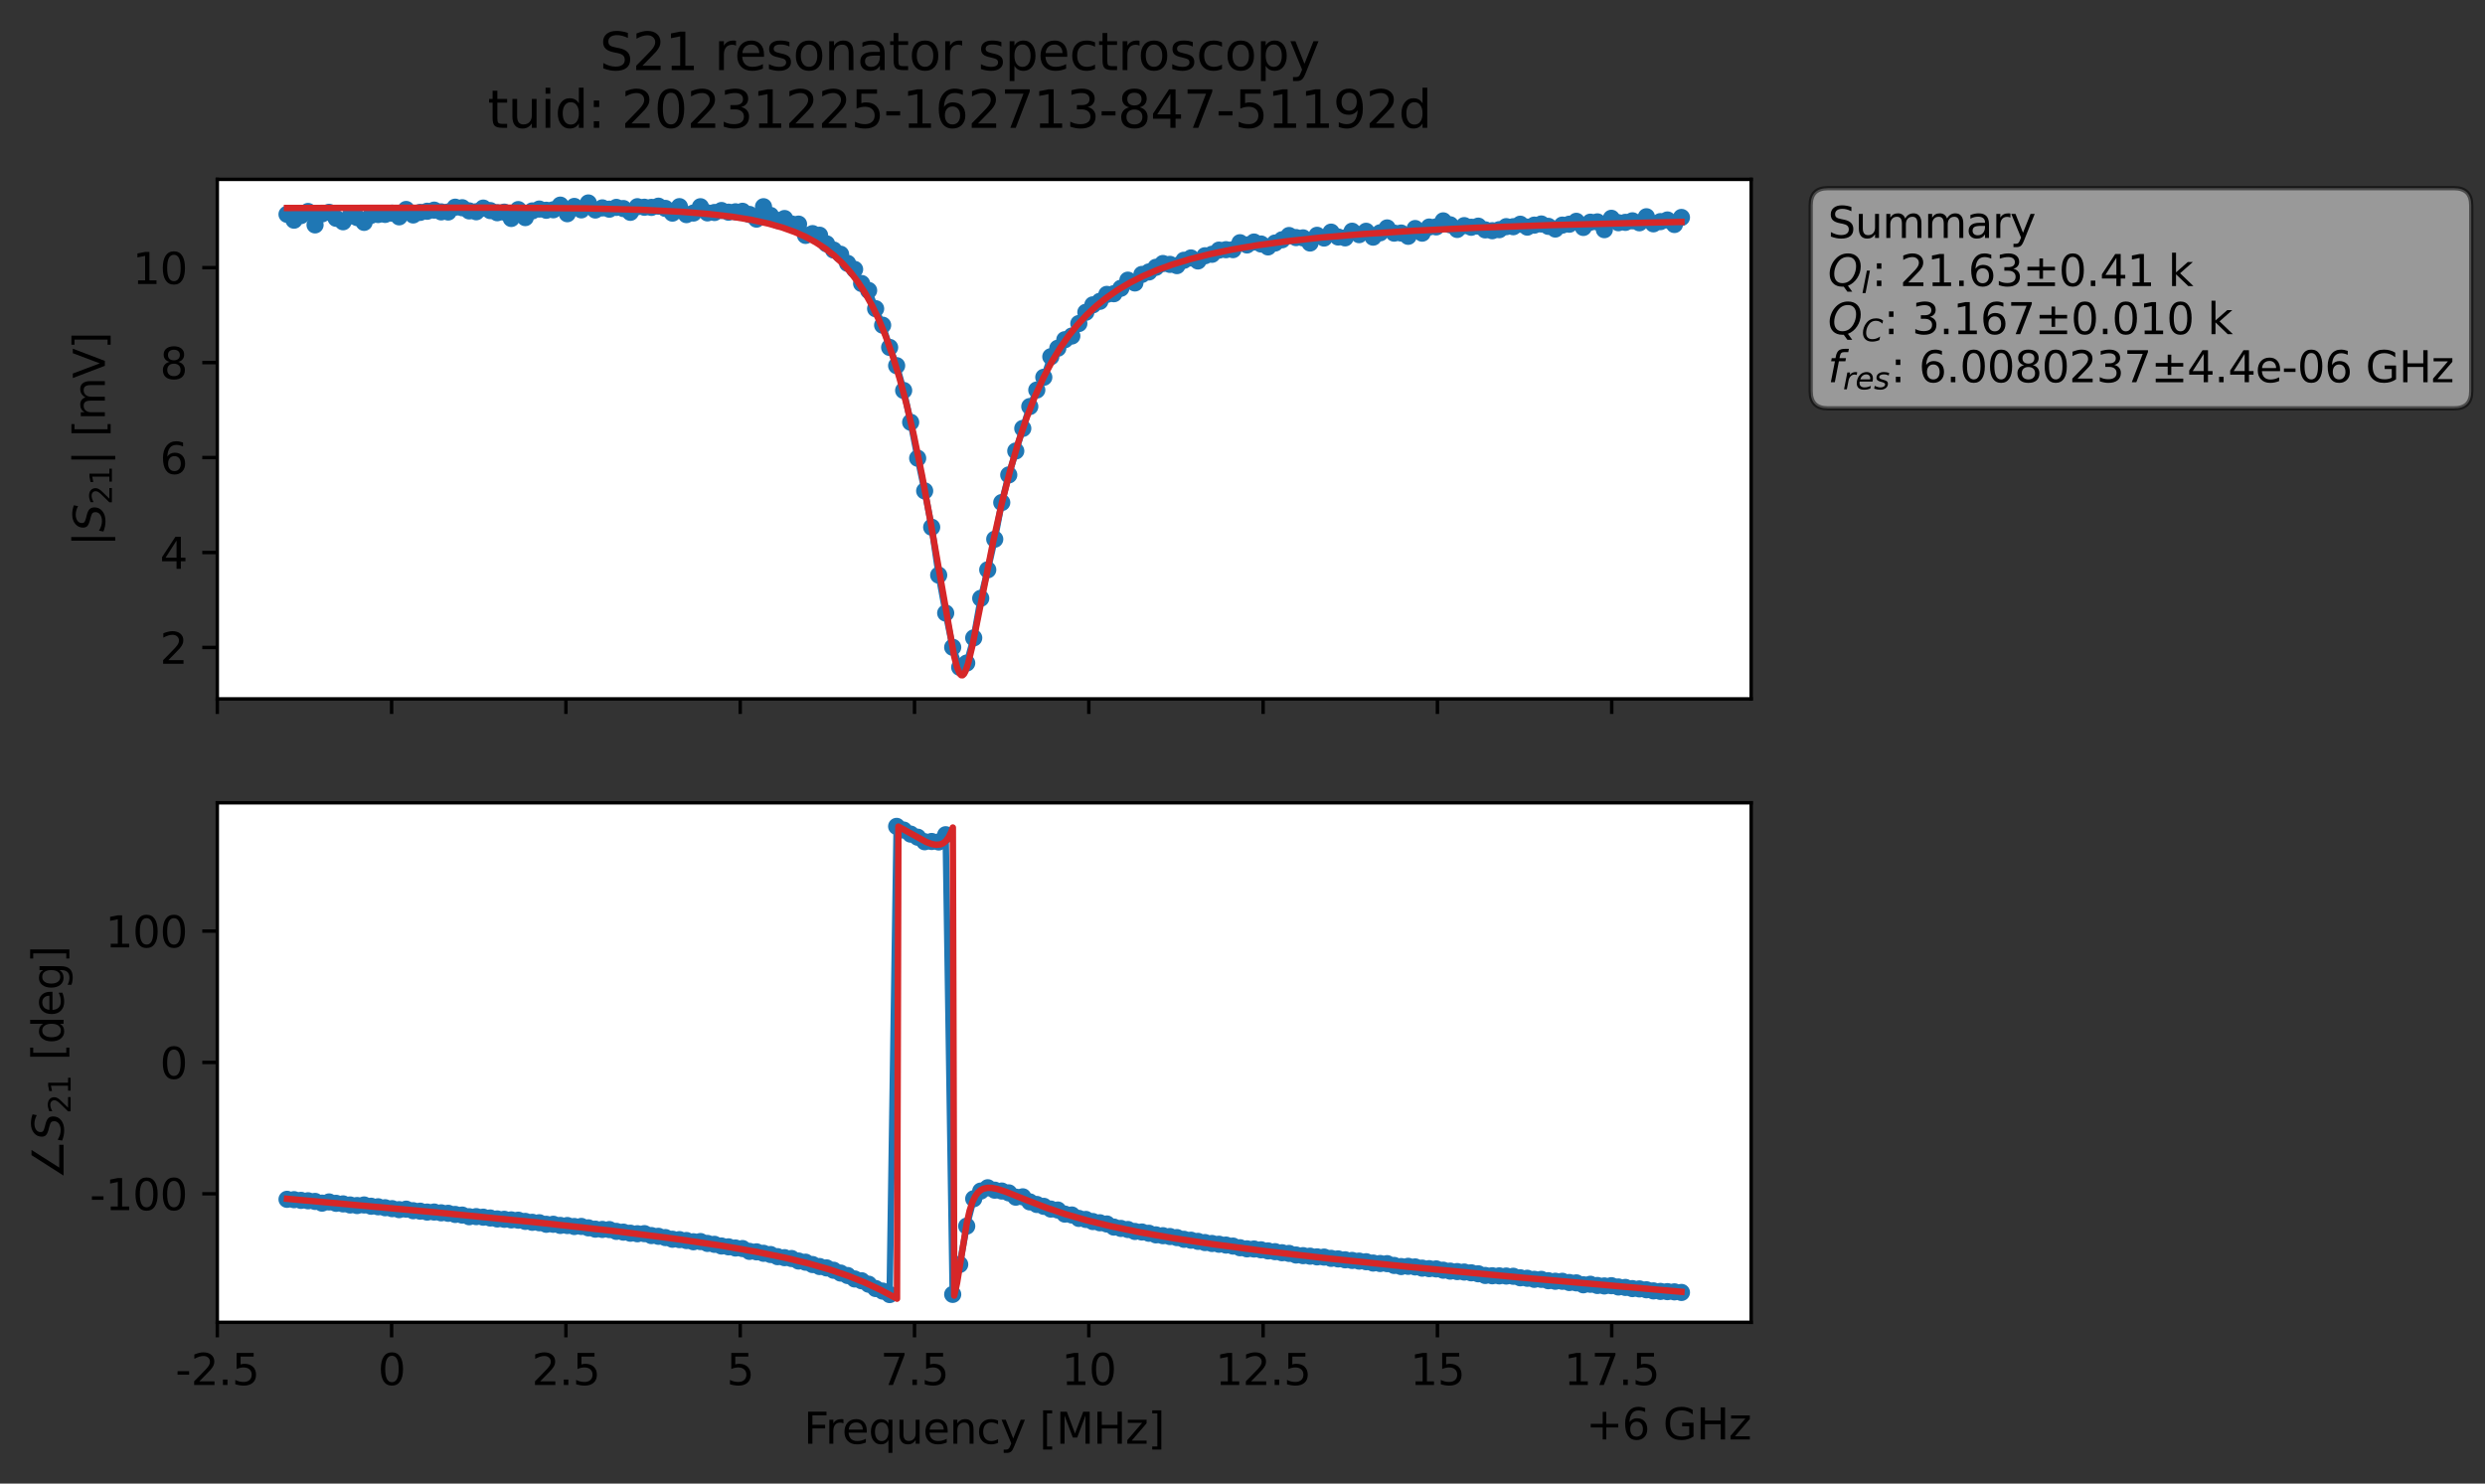 <?xml version="1.0" encoding="utf-8" standalone="no"?>
<!DOCTYPE svg PUBLIC "-//W3C//DTD SVG 1.1//EN"
  "http://www.w3.org/Graphics/SVG/1.1/DTD/svg11.dtd">
<svg xmlns:xlink="http://www.w3.org/1999/xlink" width="578.571pt" height="345.428pt" viewBox="0 0 578.571 345.428" xmlns="http://www.w3.org/2000/svg" version="1.1">
 <rect x="0" y="0" width="578.571" height="345.428" fill="#333333" stroke="none"/>
 <defs>
  <style type="text/css">*{stroke-linejoin: round; stroke-linecap: butt}</style>
 </defs>
 <g id="figure_1">
  <g id="patch_1">
   <path d="M 0 345.428 
L 578.571 345.428 
L 578.571 -0 
L 0 -0 
L 0 345.428 
z
" style="fill: none; opacity: 0"/>
  </g>
  <g id="axes_1">
   <g id="patch_2">
    <path d="M 50.595 162.72 
L 407.715 162.72 
L 407.715 41.76 
L 50.595 41.76 
z
" style="fill: #ffffff"/>
   </g>
   <g id="matplotlib.axis_1">
    <g id="xtick_1">
     <g id="line2d_1">
      <defs>
       <path id="mb4f913c912" d="M 0 0 
L 0 3.5 
" style="stroke: #000000; stroke-width: 0.8"/>
      </defs>
      <g>
       <use xlink:href="#mb4f913c912" x="50.595" y="162.72" style="stroke: #000000; stroke-width: 0.8"/>
      </g>
     </g>
    </g>
    <g id="xtick_2">
     <g id="line2d_2">
      <g>
       <use xlink:href="#mb4f913c912" x="91.177" y="162.72" style="stroke: #000000; stroke-width: 0.8"/>
      </g>
     </g>
    </g>
    <g id="xtick_3">
     <g id="line2d_3">
      <g>
       <use xlink:href="#mb4f913c912" x="131.759" y="162.72" style="stroke: #000000; stroke-width: 0.8"/>
      </g>
     </g>
    </g>
    <g id="xtick_4">
     <g id="line2d_4">
      <g>
       <use xlink:href="#mb4f913c912" x="172.341" y="162.72" style="stroke: #000000; stroke-width: 0.8"/>
      </g>
     </g>
    </g>
    <g id="xtick_5">
     <g id="line2d_5">
      <g>
       <use xlink:href="#mb4f913c912" x="212.923" y="162.72" style="stroke: #000000; stroke-width: 0.8"/>
      </g>
     </g>
    </g>
    <g id="xtick_6">
     <g id="line2d_6">
      <g>
       <use xlink:href="#mb4f913c912" x="253.504" y="162.72" style="stroke: #000000; stroke-width: 0.8"/>
      </g>
     </g>
    </g>
    <g id="xtick_7">
     <g id="line2d_7">
      <g>
       <use xlink:href="#mb4f913c912" x="294.086" y="162.72" style="stroke: #000000; stroke-width: 0.8"/>
      </g>
     </g>
    </g>
    <g id="xtick_8">
     <g id="line2d_8">
      <g>
       <use xlink:href="#mb4f913c912" x="334.668" y="162.72" style="stroke: #000000; stroke-width: 0.8"/>
      </g>
     </g>
    </g>
    <g id="xtick_9">
     <g id="line2d_9">
      <g>
       <use xlink:href="#mb4f913c912" x="375.25" y="162.72" style="stroke: #000000; stroke-width: 0.8"/>
      </g>
     </g>
    </g>
   </g>
   <g id="matplotlib.axis_2">
    <g id="ytick_1">
     <g id="line2d_10">
      <defs>
       <path id="m8e42abbad2" d="M 0 0 
L -3.5 0 
" style="stroke: #000000; stroke-width: 0.8"/>
      </defs>
      <g>
       <use xlink:href="#m8e42abbad2" x="50.595" y="150.755" style="stroke: #000000; stroke-width: 0.8"/>
      </g>
     </g>
     <g id="text_1">
      <!-- 2 -->
      <g transform="translate(37.233 154.554) scale(0.1 -0.1)">
       <defs>
        <path id="DejaVuSans-32" d="M 1228 531 
L 3431 531 
L 3431 0 
L 469 0 
L 469 531 
Q 828 903 1448 1529 
Q 2069 2156 2228 2338 
Q 2531 2678 2651 2914 
Q 2772 3150 2772 3378 
Q 2772 3750 2511 3984 
Q 2250 4219 1831 4219 
Q 1534 4219 1204 4116 
Q 875 4013 500 3803 
L 500 4441 
Q 881 4594 1212 4672 
Q 1544 4750 1819 4750 
Q 2544 4750 2975 4387 
Q 3406 4025 3406 3419 
Q 3406 3131 3298 2873 
Q 3191 2616 2906 2266 
Q 2828 2175 2409 1742 
Q 1991 1309 1228 531 
z
" transform="scale(0.016)"/>
       </defs>
       <use xlink:href="#DejaVuSans-32"/>
      </g>
     </g>
    </g>
    <g id="ytick_2">
     <g id="line2d_11">
      <g>
       <use xlink:href="#m8e42abbad2" x="50.595" y="128.647" style="stroke: #000000; stroke-width: 0.8"/>
      </g>
     </g>
     <g id="text_2">
      <!-- 4 -->
      <g transform="translate(37.233 132.446) scale(0.1 -0.1)">
       <defs>
        <path id="DejaVuSans-34" d="M 2419 4116 
L 825 1625 
L 2419 1625 
L 2419 4116 
z
M 2253 4666 
L 3047 4666 
L 3047 1625 
L 3713 1625 
L 3713 1100 
L 3047 1100 
L 3047 0 
L 2419 0 
L 2419 1100 
L 313 1100 
L 313 1709 
L 2253 4666 
z
" transform="scale(0.016)"/>
       </defs>
       <use xlink:href="#DejaVuSans-34"/>
      </g>
     </g>
    </g>
    <g id="ytick_3">
     <g id="line2d_12">
      <g>
       <use xlink:href="#m8e42abbad2" x="50.595" y="106.539" style="stroke: #000000; stroke-width: 0.8"/>
      </g>
     </g>
     <g id="text_3">
      <!-- 6 -->
      <g transform="translate(37.233 110.338) scale(0.1 -0.1)">
       <defs>
        <path id="DejaVuSans-36" d="M 2113 2584 
Q 1688 2584 1439 2293 
Q 1191 2003 1191 1497 
Q 1191 994 1439 701 
Q 1688 409 2113 409 
Q 2538 409 2786 701 
Q 3034 994 3034 1497 
Q 3034 2003 2786 2293 
Q 2538 2584 2113 2584 
z
M 3366 4563 
L 3366 3988 
Q 3128 4100 2886 4159 
Q 2644 4219 2406 4219 
Q 1781 4219 1451 3797 
Q 1122 3375 1075 2522 
Q 1259 2794 1537 2939 
Q 1816 3084 2150 3084 
Q 2853 3084 3261 2657 
Q 3669 2231 3669 1497 
Q 3669 778 3244 343 
Q 2819 -91 2113 -91 
Q 1303 -91 875 529 
Q 447 1150 447 2328 
Q 447 3434 972 4092 
Q 1497 4750 2381 4750 
Q 2619 4750 2861 4703 
Q 3103 4656 3366 4563 
z
" transform="scale(0.016)"/>
       </defs>
       <use xlink:href="#DejaVuSans-36"/>
      </g>
     </g>
    </g>
    <g id="ytick_4">
     <g id="line2d_13">
      <g>
       <use xlink:href="#m8e42abbad2" x="50.595" y="84.431" style="stroke: #000000; stroke-width: 0.8"/>
      </g>
     </g>
     <g id="text_4">
      <!-- 8 -->
      <g transform="translate(37.233 88.23) scale(0.1 -0.1)">
       <defs>
        <path id="DejaVuSans-38" d="M 2034 2216 
Q 1584 2216 1326 1975 
Q 1069 1734 1069 1313 
Q 1069 891 1326 650 
Q 1584 409 2034 409 
Q 2484 409 2743 651 
Q 3003 894 3003 1313 
Q 3003 1734 2745 1975 
Q 2488 2216 2034 2216 
z
M 1403 2484 
Q 997 2584 770 2862 
Q 544 3141 544 3541 
Q 544 4100 942 4425 
Q 1341 4750 2034 4750 
Q 2731 4750 3128 4425 
Q 3525 4100 3525 3541 
Q 3525 3141 3298 2862 
Q 3072 2584 2669 2484 
Q 3125 2378 3379 2068 
Q 3634 1759 3634 1313 
Q 3634 634 3220 271 
Q 2806 -91 2034 -91 
Q 1263 -91 848 271 
Q 434 634 434 1313 
Q 434 1759 690 2068 
Q 947 2378 1403 2484 
z
M 1172 3481 
Q 1172 3119 1398 2916 
Q 1625 2713 2034 2713 
Q 2441 2713 2670 2916 
Q 2900 3119 2900 3481 
Q 2900 3844 2670 4047 
Q 2441 4250 2034 4250 
Q 1625 4250 1398 4047 
Q 1172 3844 1172 3481 
z
" transform="scale(0.016)"/>
       </defs>
       <use xlink:href="#DejaVuSans-38"/>
      </g>
     </g>
    </g>
    <g id="ytick_5">
     <g id="line2d_14">
      <g>
       <use xlink:href="#m8e42abbad2" x="50.595" y="62.322" style="stroke: #000000; stroke-width: 0.8"/>
      </g>
     </g>
     <g id="text_5">
      <!-- 10 -->
      <g transform="translate(30.87 66.122) scale(0.1 -0.1)">
       <defs>
        <path id="DejaVuSans-31" d="M 794 531 
L 1825 531 
L 1825 4091 
L 703 3866 
L 703 4441 
L 1819 4666 
L 2450 4666 
L 2450 531 
L 3481 531 
L 3481 0 
L 794 0 
L 794 531 
z
" transform="scale(0.016)"/>
        <path id="DejaVuSans-30" d="M 2034 4250 
Q 1547 4250 1301 3770 
Q 1056 3291 1056 2328 
Q 1056 1369 1301 889 
Q 1547 409 2034 409 
Q 2525 409 2770 889 
Q 3016 1369 3016 2328 
Q 3016 3291 2770 3770 
Q 2525 4250 2034 4250 
z
M 2034 4750 
Q 2819 4750 3233 4129 
Q 3647 3509 3647 2328 
Q 3647 1150 3233 529 
Q 2819 -91 2034 -91 
Q 1250 -91 836 529 
Q 422 1150 422 2328 
Q 422 3509 836 4129 
Q 1250 4750 2034 4750 
z
" transform="scale(0.016)"/>
       </defs>
       <use xlink:href="#DejaVuSans-31"/>
       <use xlink:href="#DejaVuSans-30" x="63.623"/>
      </g>
     </g>
    </g>
    <g id="text_6">
     <!-- $|S_{21}|$ [mV] -->
     <g transform="translate(24.47 127.19) rotate(-90) scale(0.1 -0.1)">
      <defs>
       <path id="DejaVuSans-7c" d="M 1344 4891 
L 1344 -1509 
L 813 -1509 
L 813 4891 
L 1344 4891 
z
" transform="scale(0.016)"/>
       <path id="DejaVuSans-Oblique-53" d="M 3859 4513 
L 3738 3897 
Q 3422 4066 3111 4152 
Q 2800 4238 2509 4238 
Q 1944 4238 1609 3991 
Q 1275 3744 1275 3334 
Q 1275 3109 1398 2989 
Q 1522 2869 2034 2731 
L 2413 2638 
Q 3053 2472 3303 2217 
Q 3553 1963 3553 1503 
Q 3553 797 2998 353 
Q 2444 -91 1538 -91 
Q 1166 -91 791 -17 
Q 416 56 38 206 
L 166 856 
Q 513 641 861 531 
Q 1209 422 1556 422 
Q 2147 422 2503 684 
Q 2859 947 2859 1369 
Q 2859 1650 2717 1795 
Q 2575 1941 2106 2059 
L 1728 2156 
Q 1081 2325 845 2545 
Q 609 2766 609 3163 
Q 609 3859 1145 4304 
Q 1681 4750 2541 4750 
Q 2875 4750 3203 4690 
Q 3531 4631 3859 4513 
z
" transform="scale(0.016)"/>
       <path id="DejaVuSans-20" transform="scale(0.016)"/>
       <path id="DejaVuSans-5b" d="M 550 4863 
L 1875 4863 
L 1875 4416 
L 1125 4416 
L 1125 -397 
L 1875 -397 
L 1875 -844 
L 550 -844 
L 550 4863 
z
" transform="scale(0.016)"/>
       <path id="DejaVuSans-6d" d="M 3328 2828 
Q 3544 3216 3844 3400 
Q 4144 3584 4550 3584 
Q 5097 3584 5394 3201 
Q 5691 2819 5691 2113 
L 5691 0 
L 5113 0 
L 5113 2094 
Q 5113 2597 4934 2840 
Q 4756 3084 4391 3084 
Q 3944 3084 3684 2787 
Q 3425 2491 3425 1978 
L 3425 0 
L 2847 0 
L 2847 2094 
Q 2847 2600 2669 2842 
Q 2491 3084 2119 3084 
Q 1678 3084 1418 2786 
Q 1159 2488 1159 1978 
L 1159 0 
L 581 0 
L 581 3500 
L 1159 3500 
L 1159 2956 
Q 1356 3278 1631 3431 
Q 1906 3584 2284 3584 
Q 2666 3584 2933 3390 
Q 3200 3197 3328 2828 
z
" transform="scale(0.016)"/>
       <path id="DejaVuSans-56" d="M 1831 0 
L 50 4666 
L 709 4666 
L 2188 738 
L 3669 4666 
L 4325 4666 
L 2547 0 
L 1831 0 
z
" transform="scale(0.016)"/>
       <path id="DejaVuSans-5d" d="M 1947 4863 
L 1947 -844 
L 622 -844 
L 622 -397 
L 1369 -397 
L 1369 4416 
L 622 4416 
L 622 4863 
L 1947 4863 
z
" transform="scale(0.016)"/>
      </defs>
      <use xlink:href="#DejaVuSans-7c" transform="translate(0 0.578)"/>
      <use xlink:href="#DejaVuSans-Oblique-53" transform="translate(33.691 0.578)"/>
      <use xlink:href="#DejaVuSans-32" transform="translate(97.168 -15.828) scale(0.7)"/>
      <use xlink:href="#DejaVuSans-31" transform="translate(141.704 -15.828) scale(0.7)"/>
      <use xlink:href="#DejaVuSans-7c" transform="translate(188.975 0.578)"/>
      <use xlink:href="#DejaVuSans-20" transform="translate(222.666 0.578)"/>
      <use xlink:href="#DejaVuSans-5b" transform="translate(254.453 0.578)"/>
      <use xlink:href="#DejaVuSans-6d" transform="translate(293.467 0.578)"/>
      <use xlink:href="#DejaVuSans-56" transform="translate(390.879 0.578)"/>
      <use xlink:href="#DejaVuSans-5d" transform="translate(459.287 0.578)"/>
     </g>
    </g>
   </g>
   <g id="line2d_15">
    <path d="M 66.828 49.902 
L 68.459 51.265 
L 71.722 49.243 
L 73.354 52.364 
L 74.985 49.796 
L 76.617 49.436 
L 78.248 50.825 
L 79.879 51.633 
L 81.511 50.278 
L 83.142 50.655 
L 84.774 51.773 
L 86.405 50.137 
L 88.037 49.947 
L 89.668 49.923 
L 91.299 49.635 
L 92.931 50.489 
L 94.562 48.772 
L 96.194 50.049 
L 97.825 49.45 
L 101.088 48.926 
L 102.719 49.332 
L 104.351 49.357 
L 105.982 48.242 
L 107.614 48.368 
L 109.245 49.104 
L 110.877 49.303 
L 112.508 48.451 
L 115.771 49.527 
L 117.402 49.393 
L 119.034 50.865 
L 120.665 48.798 
L 122.297 50.663 
L 123.928 49.112 
L 125.56 48.675 
L 127.191 48.956 
L 128.822 48.843 
L 130.454 47.762 
L 132.085 49.758 
L 133.717 48.066 
L 135.348 48.864 
L 136.98 47.258 
L 138.611 48.896 
L 140.242 48.405 
L 141.874 48.704 
L 143.505 48.289 
L 145.137 48.555 
L 146.768 49.436 
L 148.4 48.128 
L 151.662 48.287 
L 153.294 48.005 
L 154.925 48.526 
L 156.557 49.62 
L 158.188 48.113 
L 159.82 49.97 
L 161.451 49.602 
L 163.082 48.135 
L 164.714 49.565 
L 166.345 49.479 
L 167.977 49.018 
L 169.608 49.4 
L 172.871 49.198 
L 174.502 49.932 
L 176.134 51.016 
L 177.765 48.132 
L 179.397 50.159 
L 181.028 51.324 
L 182.66 50.882 
L 184.291 52.146 
L 185.922 52.183 
L 187.554 54.809 
L 189.185 54.392 
L 190.817 54.766 
L 192.448 56.772 
L 194.08 58.215 
L 195.711 59.197 
L 197.342 61.318 
L 198.974 62.719 
L 200.605 66.014 
L 202.237 67.63 
L 203.868 71.876 
L 205.5 75.711 
L 207.131 80.889 
L 208.762 85.139 
L 210.394 90.914 
L 212.025 98.32 
L 213.657 106.689 
L 215.288 114.297 
L 216.92 122.754 
L 218.551 133.914 
L 220.182 142.743 
L 221.814 150.71 
L 223.445 155.369 
L 225.077 154.38 
L 226.708 148.522 
L 228.34 139.308 
L 229.971 132.667 
L 231.602 125.543 
L 233.234 117.007 
L 234.865 110.575 
L 238.128 99.752 
L 239.76 94.656 
L 241.391 90.812 
L 243.022 87.842 
L 244.654 83.052 
L 247.917 79.098 
L 249.548 78.233 
L 251.18 75.331 
L 252.811 72.711 
L 254.442 70.982 
L 256.074 70.159 
L 257.705 68.543 
L 259.337 68.385 
L 260.968 67.116 
L 262.6 65.231 
L 264.231 65.881 
L 265.862 63.901 
L 267.494 63.319 
L 269.125 62.24 
L 270.757 61.356 
L 274.02 61.845 
L 275.651 60.602 
L 277.282 60.059 
L 278.914 60.759 
L 280.545 59.55 
L 282.177 59.206 
L 283.808 58.238 
L 287.071 58.126 
L 288.703 56.516 
L 290.334 57.034 
L 291.965 56.357 
L 293.597 56.811 
L 295.228 57.489 
L 296.86 56.585 
L 298.491 55.83 
L 300.123 54.837 
L 301.754 55.319 
L 303.385 55.388 
L 305.017 56.581 
L 306.648 54.788 
L 308.28 55.422 
L 309.911 54.05 
L 311.543 55.178 
L 313.174 55.381 
L 314.805 53.834 
L 316.437 54.635 
L 318.068 53.849 
L 319.7 55.216 
L 322.963 53.07 
L 324.594 54.281 
L 326.225 54.262 
L 327.857 55.019 
L 329.488 53.211 
L 331.12 54.284 
L 332.751 52.861 
L 334.383 52.827 
L 336.014 51.43 
L 337.645 52.348 
L 339.277 53.423 
L 340.908 52.533 
L 342.54 52.912 
L 344.171 52.655 
L 345.803 53.524 
L 347.434 53.721 
L 349.065 53.478 
L 350.697 52.77 
L 352.328 52.787 
L 353.96 52.205 
L 355.591 52.88 
L 357.223 52.418 
L 358.854 52.154 
L 362.117 53.324 
L 363.748 52.414 
L 365.38 52.201 
L 367.011 51.528 
L 368.643 52.956 
L 370.274 51.733 
L 371.905 51.664 
L 373.537 53.472 
L 375.168 50.827 
L 376.8 51.854 
L 378.431 51.774 
L 380.063 51.416 
L 381.694 51.873 
L 383.325 50.468 
L 384.957 52.112 
L 386.588 51.599 
L 388.22 51.218 
L 389.851 52.271 
L 391.483 50.631 
L 391.483 50.631 
" clip-path="url(#p700bf9aff5)" style="fill: none; stroke: #1f77b4; stroke-width: 1.5; stroke-linecap: square"/>
    <defs>
     <path id="m7226df12cd" d="M 0 1.5 
C 0.398 1.5 0.779 1.342 1.061 1.061 
C 1.342 0.779 1.5 0.398 1.5 0 
C 1.5 -0.398 1.342 -0.779 1.061 -1.061 
C 0.779 -1.342 0.398 -1.5 0 -1.5 
C -0.398 -1.5 -0.779 -1.342 -1.061 -1.061 
C -1.342 -0.779 -1.5 -0.398 -1.5 0 
C -1.5 0.398 -1.342 0.779 -1.061 1.061 
C -0.779 1.342 -0.398 1.5 0 1.5 
z
" style="stroke: #1f77b4"/>
    </defs>
    <g clip-path="url(#p700bf9aff5)">
     <use xlink:href="#m7226df12cd" x="66.828" y="49.902" style="fill: #1f77b4; stroke: #1f77b4"/>
     <use xlink:href="#m7226df12cd" x="68.459" y="51.265" style="fill: #1f77b4; stroke: #1f77b4"/>
     <use xlink:href="#m7226df12cd" x="70.091" y="50.19" style="fill: #1f77b4; stroke: #1f77b4"/>
     <use xlink:href="#m7226df12cd" x="71.722" y="49.243" style="fill: #1f77b4; stroke: #1f77b4"/>
     <use xlink:href="#m7226df12cd" x="73.354" y="52.364" style="fill: #1f77b4; stroke: #1f77b4"/>
     <use xlink:href="#m7226df12cd" x="74.985" y="49.796" style="fill: #1f77b4; stroke: #1f77b4"/>
     <use xlink:href="#m7226df12cd" x="76.617" y="49.436" style="fill: #1f77b4; stroke: #1f77b4"/>
     <use xlink:href="#m7226df12cd" x="78.248" y="50.825" style="fill: #1f77b4; stroke: #1f77b4"/>
     <use xlink:href="#m7226df12cd" x="79.879" y="51.633" style="fill: #1f77b4; stroke: #1f77b4"/>
     <use xlink:href="#m7226df12cd" x="81.511" y="50.278" style="fill: #1f77b4; stroke: #1f77b4"/>
     <use xlink:href="#m7226df12cd" x="83.142" y="50.655" style="fill: #1f77b4; stroke: #1f77b4"/>
     <use xlink:href="#m7226df12cd" x="84.774" y="51.773" style="fill: #1f77b4; stroke: #1f77b4"/>
     <use xlink:href="#m7226df12cd" x="86.405" y="50.137" style="fill: #1f77b4; stroke: #1f77b4"/>
     <use xlink:href="#m7226df12cd" x="88.037" y="49.947" style="fill: #1f77b4; stroke: #1f77b4"/>
     <use xlink:href="#m7226df12cd" x="89.668" y="49.923" style="fill: #1f77b4; stroke: #1f77b4"/>
     <use xlink:href="#m7226df12cd" x="91.299" y="49.635" style="fill: #1f77b4; stroke: #1f77b4"/>
     <use xlink:href="#m7226df12cd" x="92.931" y="50.489" style="fill: #1f77b4; stroke: #1f77b4"/>
     <use xlink:href="#m7226df12cd" x="94.562" y="48.772" style="fill: #1f77b4; stroke: #1f77b4"/>
     <use xlink:href="#m7226df12cd" x="96.194" y="50.049" style="fill: #1f77b4; stroke: #1f77b4"/>
     <use xlink:href="#m7226df12cd" x="97.825" y="49.45" style="fill: #1f77b4; stroke: #1f77b4"/>
     <use xlink:href="#m7226df12cd" x="99.457" y="49.186" style="fill: #1f77b4; stroke: #1f77b4"/>
     <use xlink:href="#m7226df12cd" x="101.088" y="48.926" style="fill: #1f77b4; stroke: #1f77b4"/>
     <use xlink:href="#m7226df12cd" x="102.719" y="49.332" style="fill: #1f77b4; stroke: #1f77b4"/>
     <use xlink:href="#m7226df12cd" x="104.351" y="49.357" style="fill: #1f77b4; stroke: #1f77b4"/>
     <use xlink:href="#m7226df12cd" x="105.982" y="48.242" style="fill: #1f77b4; stroke: #1f77b4"/>
     <use xlink:href="#m7226df12cd" x="107.614" y="48.368" style="fill: #1f77b4; stroke: #1f77b4"/>
     <use xlink:href="#m7226df12cd" x="109.245" y="49.104" style="fill: #1f77b4; stroke: #1f77b4"/>
     <use xlink:href="#m7226df12cd" x="110.877" y="49.303" style="fill: #1f77b4; stroke: #1f77b4"/>
     <use xlink:href="#m7226df12cd" x="112.508" y="48.451" style="fill: #1f77b4; stroke: #1f77b4"/>
     <use xlink:href="#m7226df12cd" x="114.14" y="49.032" style="fill: #1f77b4; stroke: #1f77b4"/>
     <use xlink:href="#m7226df12cd" x="115.771" y="49.527" style="fill: #1f77b4; stroke: #1f77b4"/>
     <use xlink:href="#m7226df12cd" x="117.402" y="49.393" style="fill: #1f77b4; stroke: #1f77b4"/>
     <use xlink:href="#m7226df12cd" x="119.034" y="50.865" style="fill: #1f77b4; stroke: #1f77b4"/>
     <use xlink:href="#m7226df12cd" x="120.665" y="48.798" style="fill: #1f77b4; stroke: #1f77b4"/>
     <use xlink:href="#m7226df12cd" x="122.297" y="50.663" style="fill: #1f77b4; stroke: #1f77b4"/>
     <use xlink:href="#m7226df12cd" x="123.928" y="49.112" style="fill: #1f77b4; stroke: #1f77b4"/>
     <use xlink:href="#m7226df12cd" x="125.56" y="48.675" style="fill: #1f77b4; stroke: #1f77b4"/>
     <use xlink:href="#m7226df12cd" x="127.191" y="48.956" style="fill: #1f77b4; stroke: #1f77b4"/>
     <use xlink:href="#m7226df12cd" x="128.822" y="48.843" style="fill: #1f77b4; stroke: #1f77b4"/>
     <use xlink:href="#m7226df12cd" x="130.454" y="47.762" style="fill: #1f77b4; stroke: #1f77b4"/>
     <use xlink:href="#m7226df12cd" x="132.085" y="49.758" style="fill: #1f77b4; stroke: #1f77b4"/>
     <use xlink:href="#m7226df12cd" x="133.717" y="48.066" style="fill: #1f77b4; stroke: #1f77b4"/>
     <use xlink:href="#m7226df12cd" x="135.348" y="48.864" style="fill: #1f77b4; stroke: #1f77b4"/>
     <use xlink:href="#m7226df12cd" x="136.98" y="47.258" style="fill: #1f77b4; stroke: #1f77b4"/>
     <use xlink:href="#m7226df12cd" x="138.611" y="48.896" style="fill: #1f77b4; stroke: #1f77b4"/>
     <use xlink:href="#m7226df12cd" x="140.242" y="48.405" style="fill: #1f77b4; stroke: #1f77b4"/>
     <use xlink:href="#m7226df12cd" x="141.874" y="48.704" style="fill: #1f77b4; stroke: #1f77b4"/>
     <use xlink:href="#m7226df12cd" x="143.505" y="48.289" style="fill: #1f77b4; stroke: #1f77b4"/>
     <use xlink:href="#m7226df12cd" x="145.137" y="48.555" style="fill: #1f77b4; stroke: #1f77b4"/>
     <use xlink:href="#m7226df12cd" x="146.768" y="49.436" style="fill: #1f77b4; stroke: #1f77b4"/>
     <use xlink:href="#m7226df12cd" x="148.4" y="48.128" style="fill: #1f77b4; stroke: #1f77b4"/>
     <use xlink:href="#m7226df12cd" x="150.031" y="48.252" style="fill: #1f77b4; stroke: #1f77b4"/>
     <use xlink:href="#m7226df12cd" x="151.662" y="48.287" style="fill: #1f77b4; stroke: #1f77b4"/>
     <use xlink:href="#m7226df12cd" x="153.294" y="48.005" style="fill: #1f77b4; stroke: #1f77b4"/>
     <use xlink:href="#m7226df12cd" x="154.925" y="48.526" style="fill: #1f77b4; stroke: #1f77b4"/>
     <use xlink:href="#m7226df12cd" x="156.557" y="49.62" style="fill: #1f77b4; stroke: #1f77b4"/>
     <use xlink:href="#m7226df12cd" x="158.188" y="48.113" style="fill: #1f77b4; stroke: #1f77b4"/>
     <use xlink:href="#m7226df12cd" x="159.82" y="49.97" style="fill: #1f77b4; stroke: #1f77b4"/>
     <use xlink:href="#m7226df12cd" x="161.451" y="49.602" style="fill: #1f77b4; stroke: #1f77b4"/>
     <use xlink:href="#m7226df12cd" x="163.082" y="48.135" style="fill: #1f77b4; stroke: #1f77b4"/>
     <use xlink:href="#m7226df12cd" x="164.714" y="49.565" style="fill: #1f77b4; stroke: #1f77b4"/>
     <use xlink:href="#m7226df12cd" x="166.345" y="49.479" style="fill: #1f77b4; stroke: #1f77b4"/>
     <use xlink:href="#m7226df12cd" x="167.977" y="49.018" style="fill: #1f77b4; stroke: #1f77b4"/>
     <use xlink:href="#m7226df12cd" x="169.608" y="49.4" style="fill: #1f77b4; stroke: #1f77b4"/>
     <use xlink:href="#m7226df12cd" x="171.24" y="49.316" style="fill: #1f77b4; stroke: #1f77b4"/>
     <use xlink:href="#m7226df12cd" x="172.871" y="49.198" style="fill: #1f77b4; stroke: #1f77b4"/>
     <use xlink:href="#m7226df12cd" x="174.502" y="49.932" style="fill: #1f77b4; stroke: #1f77b4"/>
     <use xlink:href="#m7226df12cd" x="176.134" y="51.016" style="fill: #1f77b4; stroke: #1f77b4"/>
     <use xlink:href="#m7226df12cd" x="177.765" y="48.132" style="fill: #1f77b4; stroke: #1f77b4"/>
     <use xlink:href="#m7226df12cd" x="179.397" y="50.159" style="fill: #1f77b4; stroke: #1f77b4"/>
     <use xlink:href="#m7226df12cd" x="181.028" y="51.324" style="fill: #1f77b4; stroke: #1f77b4"/>
     <use xlink:href="#m7226df12cd" x="182.66" y="50.882" style="fill: #1f77b4; stroke: #1f77b4"/>
     <use xlink:href="#m7226df12cd" x="184.291" y="52.146" style="fill: #1f77b4; stroke: #1f77b4"/>
     <use xlink:href="#m7226df12cd" x="185.922" y="52.183" style="fill: #1f77b4; stroke: #1f77b4"/>
     <use xlink:href="#m7226df12cd" x="187.554" y="54.809" style="fill: #1f77b4; stroke: #1f77b4"/>
     <use xlink:href="#m7226df12cd" x="189.185" y="54.392" style="fill: #1f77b4; stroke: #1f77b4"/>
     <use xlink:href="#m7226df12cd" x="190.817" y="54.766" style="fill: #1f77b4; stroke: #1f77b4"/>
     <use xlink:href="#m7226df12cd" x="192.448" y="56.772" style="fill: #1f77b4; stroke: #1f77b4"/>
     <use xlink:href="#m7226df12cd" x="194.08" y="58.215" style="fill: #1f77b4; stroke: #1f77b4"/>
     <use xlink:href="#m7226df12cd" x="195.711" y="59.197" style="fill: #1f77b4; stroke: #1f77b4"/>
     <use xlink:href="#m7226df12cd" x="197.342" y="61.318" style="fill: #1f77b4; stroke: #1f77b4"/>
     <use xlink:href="#m7226df12cd" x="198.974" y="62.719" style="fill: #1f77b4; stroke: #1f77b4"/>
     <use xlink:href="#m7226df12cd" x="200.605" y="66.014" style="fill: #1f77b4; stroke: #1f77b4"/>
     <use xlink:href="#m7226df12cd" x="202.237" y="67.63" style="fill: #1f77b4; stroke: #1f77b4"/>
     <use xlink:href="#m7226df12cd" x="203.868" y="71.876" style="fill: #1f77b4; stroke: #1f77b4"/>
     <use xlink:href="#m7226df12cd" x="205.5" y="75.711" style="fill: #1f77b4; stroke: #1f77b4"/>
     <use xlink:href="#m7226df12cd" x="207.131" y="80.889" style="fill: #1f77b4; stroke: #1f77b4"/>
     <use xlink:href="#m7226df12cd" x="208.762" y="85.139" style="fill: #1f77b4; stroke: #1f77b4"/>
     <use xlink:href="#m7226df12cd" x="210.394" y="90.914" style="fill: #1f77b4; stroke: #1f77b4"/>
     <use xlink:href="#m7226df12cd" x="212.025" y="98.32" style="fill: #1f77b4; stroke: #1f77b4"/>
     <use xlink:href="#m7226df12cd" x="213.657" y="106.689" style="fill: #1f77b4; stroke: #1f77b4"/>
     <use xlink:href="#m7226df12cd" x="215.288" y="114.297" style="fill: #1f77b4; stroke: #1f77b4"/>
     <use xlink:href="#m7226df12cd" x="216.92" y="122.754" style="fill: #1f77b4; stroke: #1f77b4"/>
     <use xlink:href="#m7226df12cd" x="218.551" y="133.914" style="fill: #1f77b4; stroke: #1f77b4"/>
     <use xlink:href="#m7226df12cd" x="220.182" y="142.743" style="fill: #1f77b4; stroke: #1f77b4"/>
     <use xlink:href="#m7226df12cd" x="221.814" y="150.71" style="fill: #1f77b4; stroke: #1f77b4"/>
     <use xlink:href="#m7226df12cd" x="223.445" y="155.369" style="fill: #1f77b4; stroke: #1f77b4"/>
     <use xlink:href="#m7226df12cd" x="225.077" y="154.38" style="fill: #1f77b4; stroke: #1f77b4"/>
     <use xlink:href="#m7226df12cd" x="226.708" y="148.522" style="fill: #1f77b4; stroke: #1f77b4"/>
     <use xlink:href="#m7226df12cd" x="228.34" y="139.308" style="fill: #1f77b4; stroke: #1f77b4"/>
     <use xlink:href="#m7226df12cd" x="229.971" y="132.667" style="fill: #1f77b4; stroke: #1f77b4"/>
     <use xlink:href="#m7226df12cd" x="231.602" y="125.543" style="fill: #1f77b4; stroke: #1f77b4"/>
     <use xlink:href="#m7226df12cd" x="233.234" y="117.007" style="fill: #1f77b4; stroke: #1f77b4"/>
     <use xlink:href="#m7226df12cd" x="234.865" y="110.575" style="fill: #1f77b4; stroke: #1f77b4"/>
     <use xlink:href="#m7226df12cd" x="236.497" y="105.007" style="fill: #1f77b4; stroke: #1f77b4"/>
     <use xlink:href="#m7226df12cd" x="238.128" y="99.752" style="fill: #1f77b4; stroke: #1f77b4"/>
     <use xlink:href="#m7226df12cd" x="239.76" y="94.656" style="fill: #1f77b4; stroke: #1f77b4"/>
     <use xlink:href="#m7226df12cd" x="241.391" y="90.812" style="fill: #1f77b4; stroke: #1f77b4"/>
     <use xlink:href="#m7226df12cd" x="243.022" y="87.842" style="fill: #1f77b4; stroke: #1f77b4"/>
     <use xlink:href="#m7226df12cd" x="244.654" y="83.052" style="fill: #1f77b4; stroke: #1f77b4"/>
     <use xlink:href="#m7226df12cd" x="246.285" y="81.079" style="fill: #1f77b4; stroke: #1f77b4"/>
     <use xlink:href="#m7226df12cd" x="247.917" y="79.098" style="fill: #1f77b4; stroke: #1f77b4"/>
     <use xlink:href="#m7226df12cd" x="249.548" y="78.233" style="fill: #1f77b4; stroke: #1f77b4"/>
     <use xlink:href="#m7226df12cd" x="251.18" y="75.331" style="fill: #1f77b4; stroke: #1f77b4"/>
     <use xlink:href="#m7226df12cd" x="252.811" y="72.711" style="fill: #1f77b4; stroke: #1f77b4"/>
     <use xlink:href="#m7226df12cd" x="254.442" y="70.982" style="fill: #1f77b4; stroke: #1f77b4"/>
     <use xlink:href="#m7226df12cd" x="256.074" y="70.159" style="fill: #1f77b4; stroke: #1f77b4"/>
     <use xlink:href="#m7226df12cd" x="257.705" y="68.543" style="fill: #1f77b4; stroke: #1f77b4"/>
     <use xlink:href="#m7226df12cd" x="259.337" y="68.385" style="fill: #1f77b4; stroke: #1f77b4"/>
     <use xlink:href="#m7226df12cd" x="260.968" y="67.116" style="fill: #1f77b4; stroke: #1f77b4"/>
     <use xlink:href="#m7226df12cd" x="262.6" y="65.231" style="fill: #1f77b4; stroke: #1f77b4"/>
     <use xlink:href="#m7226df12cd" x="264.231" y="65.881" style="fill: #1f77b4; stroke: #1f77b4"/>
     <use xlink:href="#m7226df12cd" x="265.862" y="63.901" style="fill: #1f77b4; stroke: #1f77b4"/>
     <use xlink:href="#m7226df12cd" x="267.494" y="63.319" style="fill: #1f77b4; stroke: #1f77b4"/>
     <use xlink:href="#m7226df12cd" x="269.125" y="62.24" style="fill: #1f77b4; stroke: #1f77b4"/>
     <use xlink:href="#m7226df12cd" x="270.757" y="61.356" style="fill: #1f77b4; stroke: #1f77b4"/>
     <use xlink:href="#m7226df12cd" x="272.388" y="61.556" style="fill: #1f77b4; stroke: #1f77b4"/>
     <use xlink:href="#m7226df12cd" x="274.02" y="61.845" style="fill: #1f77b4; stroke: #1f77b4"/>
     <use xlink:href="#m7226df12cd" x="275.651" y="60.602" style="fill: #1f77b4; stroke: #1f77b4"/>
     <use xlink:href="#m7226df12cd" x="277.282" y="60.059" style="fill: #1f77b4; stroke: #1f77b4"/>
     <use xlink:href="#m7226df12cd" x="278.914" y="60.759" style="fill: #1f77b4; stroke: #1f77b4"/>
     <use xlink:href="#m7226df12cd" x="280.545" y="59.55" style="fill: #1f77b4; stroke: #1f77b4"/>
     <use xlink:href="#m7226df12cd" x="282.177" y="59.206" style="fill: #1f77b4; stroke: #1f77b4"/>
     <use xlink:href="#m7226df12cd" x="283.808" y="58.238" style="fill: #1f77b4; stroke: #1f77b4"/>
     <use xlink:href="#m7226df12cd" x="285.44" y="58.136" style="fill: #1f77b4; stroke: #1f77b4"/>
     <use xlink:href="#m7226df12cd" x="287.071" y="58.126" style="fill: #1f77b4; stroke: #1f77b4"/>
     <use xlink:href="#m7226df12cd" x="288.703" y="56.516" style="fill: #1f77b4; stroke: #1f77b4"/>
     <use xlink:href="#m7226df12cd" x="290.334" y="57.034" style="fill: #1f77b4; stroke: #1f77b4"/>
     <use xlink:href="#m7226df12cd" x="291.965" y="56.357" style="fill: #1f77b4; stroke: #1f77b4"/>
     <use xlink:href="#m7226df12cd" x="293.597" y="56.811" style="fill: #1f77b4; stroke: #1f77b4"/>
     <use xlink:href="#m7226df12cd" x="295.228" y="57.489" style="fill: #1f77b4; stroke: #1f77b4"/>
     <use xlink:href="#m7226df12cd" x="296.86" y="56.585" style="fill: #1f77b4; stroke: #1f77b4"/>
     <use xlink:href="#m7226df12cd" x="298.491" y="55.83" style="fill: #1f77b4; stroke: #1f77b4"/>
     <use xlink:href="#m7226df12cd" x="300.123" y="54.837" style="fill: #1f77b4; stroke: #1f77b4"/>
     <use xlink:href="#m7226df12cd" x="301.754" y="55.319" style="fill: #1f77b4; stroke: #1f77b4"/>
     <use xlink:href="#m7226df12cd" x="303.385" y="55.388" style="fill: #1f77b4; stroke: #1f77b4"/>
     <use xlink:href="#m7226df12cd" x="305.017" y="56.581" style="fill: #1f77b4; stroke: #1f77b4"/>
     <use xlink:href="#m7226df12cd" x="306.648" y="54.788" style="fill: #1f77b4; stroke: #1f77b4"/>
     <use xlink:href="#m7226df12cd" x="308.28" y="55.422" style="fill: #1f77b4; stroke: #1f77b4"/>
     <use xlink:href="#m7226df12cd" x="309.911" y="54.05" style="fill: #1f77b4; stroke: #1f77b4"/>
     <use xlink:href="#m7226df12cd" x="311.543" y="55.178" style="fill: #1f77b4; stroke: #1f77b4"/>
     <use xlink:href="#m7226df12cd" x="313.174" y="55.381" style="fill: #1f77b4; stroke: #1f77b4"/>
     <use xlink:href="#m7226df12cd" x="314.805" y="53.834" style="fill: #1f77b4; stroke: #1f77b4"/>
     <use xlink:href="#m7226df12cd" x="316.437" y="54.635" style="fill: #1f77b4; stroke: #1f77b4"/>
     <use xlink:href="#m7226df12cd" x="318.068" y="53.849" style="fill: #1f77b4; stroke: #1f77b4"/>
     <use xlink:href="#m7226df12cd" x="319.7" y="55.216" style="fill: #1f77b4; stroke: #1f77b4"/>
     <use xlink:href="#m7226df12cd" x="321.331" y="54.205" style="fill: #1f77b4; stroke: #1f77b4"/>
     <use xlink:href="#m7226df12cd" x="322.963" y="53.07" style="fill: #1f77b4; stroke: #1f77b4"/>
     <use xlink:href="#m7226df12cd" x="324.594" y="54.281" style="fill: #1f77b4; stroke: #1f77b4"/>
     <use xlink:href="#m7226df12cd" x="326.225" y="54.262" style="fill: #1f77b4; stroke: #1f77b4"/>
     <use xlink:href="#m7226df12cd" x="327.857" y="55.019" style="fill: #1f77b4; stroke: #1f77b4"/>
     <use xlink:href="#m7226df12cd" x="329.488" y="53.211" style="fill: #1f77b4; stroke: #1f77b4"/>
     <use xlink:href="#m7226df12cd" x="331.12" y="54.284" style="fill: #1f77b4; stroke: #1f77b4"/>
     <use xlink:href="#m7226df12cd" x="332.751" y="52.861" style="fill: #1f77b4; stroke: #1f77b4"/>
     <use xlink:href="#m7226df12cd" x="334.383" y="52.827" style="fill: #1f77b4; stroke: #1f77b4"/>
     <use xlink:href="#m7226df12cd" x="336.014" y="51.43" style="fill: #1f77b4; stroke: #1f77b4"/>
     <use xlink:href="#m7226df12cd" x="337.645" y="52.348" style="fill: #1f77b4; stroke: #1f77b4"/>
     <use xlink:href="#m7226df12cd" x="339.277" y="53.423" style="fill: #1f77b4; stroke: #1f77b4"/>
     <use xlink:href="#m7226df12cd" x="340.908" y="52.533" style="fill: #1f77b4; stroke: #1f77b4"/>
     <use xlink:href="#m7226df12cd" x="342.54" y="52.912" style="fill: #1f77b4; stroke: #1f77b4"/>
     <use xlink:href="#m7226df12cd" x="344.171" y="52.655" style="fill: #1f77b4; stroke: #1f77b4"/>
     <use xlink:href="#m7226df12cd" x="345.803" y="53.524" style="fill: #1f77b4; stroke: #1f77b4"/>
     <use xlink:href="#m7226df12cd" x="347.434" y="53.721" style="fill: #1f77b4; stroke: #1f77b4"/>
     <use xlink:href="#m7226df12cd" x="349.065" y="53.478" style="fill: #1f77b4; stroke: #1f77b4"/>
     <use xlink:href="#m7226df12cd" x="350.697" y="52.77" style="fill: #1f77b4; stroke: #1f77b4"/>
     <use xlink:href="#m7226df12cd" x="352.328" y="52.787" style="fill: #1f77b4; stroke: #1f77b4"/>
     <use xlink:href="#m7226df12cd" x="353.96" y="52.205" style="fill: #1f77b4; stroke: #1f77b4"/>
     <use xlink:href="#m7226df12cd" x="355.591" y="52.88" style="fill: #1f77b4; stroke: #1f77b4"/>
     <use xlink:href="#m7226df12cd" x="357.223" y="52.418" style="fill: #1f77b4; stroke: #1f77b4"/>
     <use xlink:href="#m7226df12cd" x="358.854" y="52.154" style="fill: #1f77b4; stroke: #1f77b4"/>
     <use xlink:href="#m7226df12cd" x="360.485" y="52.699" style="fill: #1f77b4; stroke: #1f77b4"/>
     <use xlink:href="#m7226df12cd" x="362.117" y="53.324" style="fill: #1f77b4; stroke: #1f77b4"/>
     <use xlink:href="#m7226df12cd" x="363.748" y="52.414" style="fill: #1f77b4; stroke: #1f77b4"/>
     <use xlink:href="#m7226df12cd" x="365.38" y="52.201" style="fill: #1f77b4; stroke: #1f77b4"/>
     <use xlink:href="#m7226df12cd" x="367.011" y="51.528" style="fill: #1f77b4; stroke: #1f77b4"/>
     <use xlink:href="#m7226df12cd" x="368.643" y="52.956" style="fill: #1f77b4; stroke: #1f77b4"/>
     <use xlink:href="#m7226df12cd" x="370.274" y="51.733" style="fill: #1f77b4; stroke: #1f77b4"/>
     <use xlink:href="#m7226df12cd" x="371.905" y="51.664" style="fill: #1f77b4; stroke: #1f77b4"/>
     <use xlink:href="#m7226df12cd" x="373.537" y="53.472" style="fill: #1f77b4; stroke: #1f77b4"/>
     <use xlink:href="#m7226df12cd" x="375.168" y="50.827" style="fill: #1f77b4; stroke: #1f77b4"/>
     <use xlink:href="#m7226df12cd" x="376.8" y="51.854" style="fill: #1f77b4; stroke: #1f77b4"/>
     <use xlink:href="#m7226df12cd" x="378.431" y="51.774" style="fill: #1f77b4; stroke: #1f77b4"/>
     <use xlink:href="#m7226df12cd" x="380.063" y="51.416" style="fill: #1f77b4; stroke: #1f77b4"/>
     <use xlink:href="#m7226df12cd" x="381.694" y="51.873" style="fill: #1f77b4; stroke: #1f77b4"/>
     <use xlink:href="#m7226df12cd" x="383.325" y="50.468" style="fill: #1f77b4; stroke: #1f77b4"/>
     <use xlink:href="#m7226df12cd" x="384.957" y="52.112" style="fill: #1f77b4; stroke: #1f77b4"/>
     <use xlink:href="#m7226df12cd" x="386.588" y="51.599" style="fill: #1f77b4; stroke: #1f77b4"/>
     <use xlink:href="#m7226df12cd" x="388.22" y="51.218" style="fill: #1f77b4; stroke: #1f77b4"/>
     <use xlink:href="#m7226df12cd" x="389.851" y="52.271" style="fill: #1f77b4; stroke: #1f77b4"/>
     <use xlink:href="#m7226df12cd" x="391.483" y="50.631" style="fill: #1f77b4; stroke: #1f77b4"/>
    </g>
   </g>
   <g id="line2d_16">
    <path d="M 66.828 48.43 
L 116.225 48.347 
L 136.374 48.52 
L 149.048 48.838 
L 158.147 49.278 
L 164.972 49.817 
L 170.497 50.464 
L 175.046 51.21 
L 178.946 52.069 
L 182.196 52.996 
L 185.121 54.051 
L 187.72 55.216 
L 189.995 56.457 
L 192.27 57.959 
L 194.22 59.501 
L 196.17 61.333 
L 198.12 63.517 
L 199.745 65.66 
L 201.37 68.151 
L 202.994 71.053 
L 204.619 74.434 
L 206.244 78.372 
L 207.869 82.948 
L 209.494 88.245 
L 211.119 94.34 
L 212.744 101.288 
L 214.694 110.771 
L 216.644 121.41 
L 222.168 152.89 
L 222.818 155.351 
L 223.468 156.883 
L 223.793 157.211 
L 224.118 157.222 
L 224.443 156.92 
L 224.768 156.328 
L 225.418 154.425 
L 226.393 150.368 
L 228.018 142.259 
L 231.268 125.956 
L 233.218 117.267 
L 235.167 109.597 
L 237.117 102.917 
L 239.067 97.142 
L 241.017 92.162 
L 242.967 87.871 
L 244.917 84.166 
L 246.867 80.96 
L 248.817 78.175 
L 250.766 75.746 
L 253.041 73.292 
L 255.316 71.177 
L 257.591 69.345 
L 260.191 67.536 
L 263.116 65.801 
L 266.04 64.322 
L 269.29 62.922 
L 272.865 61.619 
L 277.09 60.331 
L 281.64 59.183 
L 286.839 58.104 
L 292.689 57.114 
L 299.513 56.184 
L 307.638 55.306 
L 317.387 54.485 
L 329.087 53.732 
L 343.386 53.042 
L 361.259 52.408 
L 384.333 51.823 
L 391.483 51.678 
L 391.483 51.678 
" clip-path="url(#p700bf9aff5)" style="fill: none; stroke: #d62728; stroke-width: 1.5; stroke-linecap: square"/>
   </g>
   <g id="patch_3">
    <path d="M 50.595 162.72 
L 50.595 41.76 
" style="fill: none; stroke: #000000; stroke-width: 0.8; stroke-linejoin: miter; stroke-linecap: square"/>
   </g>
   <g id="patch_4">
    <path d="M 407.715 162.72 
L 407.715 41.76 
" style="fill: none; stroke: #000000; stroke-width: 0.8; stroke-linejoin: miter; stroke-linecap: square"/>
   </g>
   <g id="patch_5">
    <path d="M 50.595 162.72 
L 407.715 162.72 
" style="fill: none; stroke: #000000; stroke-width: 0.8; stroke-linejoin: miter; stroke-linecap: square"/>
   </g>
   <g id="patch_6">
    <path d="M 50.595 41.76 
L 407.715 41.76 
" style="fill: none; stroke: #000000; stroke-width: 0.8; stroke-linejoin: miter; stroke-linecap: square"/>
   </g>
   <g id="text_7">
    <g id="patch_7">
     <path d="M 425.571 95.08 
L 571.371 95.08 
Q 575.371 95.08 575.371 91.08 
L 575.371 47.808 
Q 575.371 43.808 571.371 43.808 
L 425.571 43.808 
Q 421.571 43.808 421.571 47.808 
L 421.571 91.08 
Q 421.571 95.08 425.571 95.08 
z
" style="fill: #ffffff; opacity: 0.5; stroke: #000000; stroke-linejoin: miter"/>
    </g>
    <!-- Summary -->
    <g transform="translate(425.571 55.406) scale(0.1 -0.1)">
     <defs>
      <path id="DejaVuSans-53" d="M 3425 4513 
L 3425 3897 
Q 3066 4069 2747 4153 
Q 2428 4238 2131 4238 
Q 1616 4238 1336 4038 
Q 1056 3838 1056 3469 
Q 1056 3159 1242 3001 
Q 1428 2844 1947 2747 
L 2328 2669 
Q 3034 2534 3370 2195 
Q 3706 1856 3706 1288 
Q 3706 609 3251 259 
Q 2797 -91 1919 -91 
Q 1588 -91 1214 -16 
Q 841 59 441 206 
L 441 856 
Q 825 641 1194 531 
Q 1563 422 1919 422 
Q 2459 422 2753 634 
Q 3047 847 3047 1241 
Q 3047 1584 2836 1778 
Q 2625 1972 2144 2069 
L 1759 2144 
Q 1053 2284 737 2584 
Q 422 2884 422 3419 
Q 422 4038 858 4394 
Q 1294 4750 2059 4750 
Q 2388 4750 2728 4690 
Q 3069 4631 3425 4513 
z
" transform="scale(0.016)"/>
      <path id="DejaVuSans-75" d="M 544 1381 
L 544 3500 
L 1119 3500 
L 1119 1403 
Q 1119 906 1312 657 
Q 1506 409 1894 409 
Q 2359 409 2629 706 
Q 2900 1003 2900 1516 
L 2900 3500 
L 3475 3500 
L 3475 0 
L 2900 0 
L 2900 538 
Q 2691 219 2414 64 
Q 2138 -91 1772 -91 
Q 1169 -91 856 284 
Q 544 659 544 1381 
z
M 1991 3584 
L 1991 3584 
z
" transform="scale(0.016)"/>
      <path id="DejaVuSans-61" d="M 2194 1759 
Q 1497 1759 1228 1600 
Q 959 1441 959 1056 
Q 959 750 1161 570 
Q 1363 391 1709 391 
Q 2188 391 2477 730 
Q 2766 1069 2766 1631 
L 2766 1759 
L 2194 1759 
z
M 3341 1997 
L 3341 0 
L 2766 0 
L 2766 531 
Q 2569 213 2275 61 
Q 1981 -91 1556 -91 
Q 1019 -91 701 211 
Q 384 513 384 1019 
Q 384 1609 779 1909 
Q 1175 2209 1959 2209 
L 2766 2209 
L 2766 2266 
Q 2766 2663 2505 2880 
Q 2244 3097 1772 3097 
Q 1472 3097 1187 3025 
Q 903 2953 641 2809 
L 641 3341 
Q 956 3463 1253 3523 
Q 1550 3584 1831 3584 
Q 2591 3584 2966 3190 
Q 3341 2797 3341 1997 
z
" transform="scale(0.016)"/>
      <path id="DejaVuSans-72" d="M 2631 2963 
Q 2534 3019 2420 3045 
Q 2306 3072 2169 3072 
Q 1681 3072 1420 2755 
Q 1159 2438 1159 1844 
L 1159 0 
L 581 0 
L 581 3500 
L 1159 3500 
L 1159 2956 
Q 1341 3275 1631 3429 
Q 1922 3584 2338 3584 
Q 2397 3584 2469 3576 
Q 2541 3569 2628 3553 
L 2631 2963 
z
" transform="scale(0.016)"/>
      <path id="DejaVuSans-79" d="M 2059 -325 
Q 1816 -950 1584 -1140 
Q 1353 -1331 966 -1331 
L 506 -1331 
L 506 -850 
L 844 -850 
Q 1081 -850 1212 -737 
Q 1344 -625 1503 -206 
L 1606 56 
L 191 3500 
L 800 3500 
L 1894 763 
L 2988 3500 
L 3597 3500 
L 2059 -325 
z
" transform="scale(0.016)"/>
     </defs>
     <use xlink:href="#DejaVuSans-53"/>
     <use xlink:href="#DejaVuSans-75" x="63.477"/>
     <use xlink:href="#DejaVuSans-6d" x="126.855"/>
     <use xlink:href="#DejaVuSans-6d" x="224.268"/>
     <use xlink:href="#DejaVuSans-61" x="321.68"/>
     <use xlink:href="#DejaVuSans-72" x="382.959"/>
     <use xlink:href="#DejaVuSans-79" x="424.072"/>
    </g>
    <!-- $Q_I$: 21.63$\pm$0.41 k -->
    <g transform="translate(425.571 66.604) scale(0.1 -0.1)">
     <defs>
      <path id="DejaVuSans-Oblique-51" d="M 2309 -84 
Q 2275 -88 2237 -89 
Q 2200 -91 2125 -91 
Q 1250 -91 756 411 
Q 263 913 263 1797 
Q 263 2319 452 2844 
Q 641 3369 978 3788 
Q 1369 4269 1858 4509 
Q 2347 4750 2938 4750 
Q 3794 4750 4287 4245 
Q 4781 3741 4781 2869 
Q 4781 1928 4265 1147 
Q 3750 366 2919 44 
L 3553 -825 
L 2847 -825 
L 2309 -84 
z
M 2919 4238 
Q 2400 4238 2003 3986 
Q 1606 3734 1313 3219 
Q 1125 2891 1026 2522 
Q 928 2153 928 1778 
Q 928 1128 1239 775 
Q 1550 422 2119 422 
Q 2631 422 3032 676 
Q 3434 931 3719 1434 
Q 3909 1772 4009 2142 
Q 4109 2513 4109 2881 
Q 4109 3528 3796 3883 
Q 3484 4238 2919 4238 
z
" transform="scale(0.016)"/>
      <path id="DejaVuSans-Oblique-49" d="M 1081 4666 
L 1716 4666 
L 806 0 
L 172 0 
L 1081 4666 
z
" transform="scale(0.016)"/>
      <path id="DejaVuSans-3a" d="M 750 794 
L 1409 794 
L 1409 0 
L 750 0 
L 750 794 
z
M 750 3309 
L 1409 3309 
L 1409 2516 
L 750 2516 
L 750 3309 
z
" transform="scale(0.016)"/>
      <path id="DejaVuSans-2e" d="M 684 794 
L 1344 794 
L 1344 0 
L 684 0 
L 684 794 
z
" transform="scale(0.016)"/>
      <path id="DejaVuSans-33" d="M 2597 2516 
Q 3050 2419 3304 2112 
Q 3559 1806 3559 1356 
Q 3559 666 3084 287 
Q 2609 -91 1734 -91 
Q 1441 -91 1130 -33 
Q 819 25 488 141 
L 488 750 
Q 750 597 1062 519 
Q 1375 441 1716 441 
Q 2309 441 2620 675 
Q 2931 909 2931 1356 
Q 2931 1769 2642 2001 
Q 2353 2234 1838 2234 
L 1294 2234 
L 1294 2753 
L 1863 2753 
Q 2328 2753 2575 2939 
Q 2822 3125 2822 3475 
Q 2822 3834 2567 4026 
Q 2313 4219 1838 4219 
Q 1578 4219 1281 4162 
Q 984 4106 628 3988 
L 628 4550 
Q 988 4650 1302 4700 
Q 1616 4750 1894 4750 
Q 2613 4750 3031 4423 
Q 3450 4097 3450 3541 
Q 3450 3153 3228 2886 
Q 3006 2619 2597 2516 
z
" transform="scale(0.016)"/>
      <path id="DejaVuSans-b1" d="M 2944 4013 
L 2944 2803 
L 4684 2803 
L 4684 2272 
L 2944 2272 
L 2944 1063 
L 2419 1063 
L 2419 2272 
L 678 2272 
L 678 2803 
L 2419 2803 
L 2419 4013 
L 2944 4013 
z
M 678 531 
L 4684 531 
L 4684 0 
L 678 0 
L 678 531 
z
" transform="scale(0.016)"/>
      <path id="DejaVuSans-6b" d="M 581 4863 
L 1159 4863 
L 1159 1991 
L 2875 3500 
L 3609 3500 
L 1753 1863 
L 3688 0 
L 2938 0 
L 1159 1709 
L 1159 0 
L 581 0 
L 581 4863 
z
" transform="scale(0.016)"/>
     </defs>
     <use xlink:href="#DejaVuSans-Oblique-51" transform="translate(0 0.016)"/>
     <use xlink:href="#DejaVuSans-Oblique-49" transform="translate(78.711 -16.391) scale(0.7)"/>
     <use xlink:href="#DejaVuSans-3a" transform="translate(102.09 0.016)"/>
     <use xlink:href="#DejaVuSans-20" transform="translate(135.781 0.016)"/>
     <use xlink:href="#DejaVuSans-32" transform="translate(167.568 0.016)"/>
     <use xlink:href="#DejaVuSans-31" transform="translate(231.191 0.016)"/>
     <use xlink:href="#DejaVuSans-2e" transform="translate(294.814 0.016)"/>
     <use xlink:href="#DejaVuSans-36" transform="translate(326.602 0.016)"/>
     <use xlink:href="#DejaVuSans-33" transform="translate(390.225 0.016)"/>
     <use xlink:href="#DejaVuSans-b1" transform="translate(453.848 0.016)"/>
     <use xlink:href="#DejaVuSans-30" transform="translate(537.637 0.016)"/>
     <use xlink:href="#DejaVuSans-2e" transform="translate(601.26 0.016)"/>
     <use xlink:href="#DejaVuSans-34" transform="translate(633.047 0.016)"/>
     <use xlink:href="#DejaVuSans-31" transform="translate(696.67 0.016)"/>
     <use xlink:href="#DejaVuSans-20" transform="translate(760.293 0.016)"/>
     <use xlink:href="#DejaVuSans-6b" transform="translate(792.08 0.016)"/>
    </g>
    <!-- $Q_C$: 3.167$\pm$0.010 k -->
    <g transform="translate(425.571 77.802) scale(0.1 -0.1)">
     <defs>
      <path id="DejaVuSans-Oblique-43" d="M 4447 4306 
L 4319 3641 
Q 4019 3944 3683 4091 
Q 3347 4238 2956 4238 
Q 2422 4238 2017 3981 
Q 1613 3725 1319 3200 
Q 1131 2863 1032 2486 
Q 934 2109 934 1728 
Q 934 1091 1264 756 
Q 1594 422 2222 422 
Q 2656 422 3056 561 
Q 3456 700 3834 978 
L 3688 231 
Q 3316 72 2936 -9 
Q 2556 -91 2175 -91 
Q 1278 -91 773 396 
Q 269 884 269 1753 
Q 269 2309 461 2846 
Q 653 3384 1013 3828 
Q 1394 4300 1883 4525 
Q 2372 4750 3022 4750 
Q 3422 4750 3780 4639 
Q 4138 4528 4447 4306 
z
" transform="scale(0.016)"/>
      <path id="DejaVuSans-37" d="M 525 4666 
L 3525 4666 
L 3525 4397 
L 1831 0 
L 1172 0 
L 2766 4134 
L 525 4134 
L 525 4666 
z
" transform="scale(0.016)"/>
     </defs>
     <use xlink:href="#DejaVuSans-Oblique-51" transform="translate(0 0.016)"/>
     <use xlink:href="#DejaVuSans-Oblique-43" transform="translate(78.711 -16.391) scale(0.7)"/>
     <use xlink:href="#DejaVuSans-3a" transform="translate(130.322 0.016)"/>
     <use xlink:href="#DejaVuSans-20" transform="translate(164.014 0.016)"/>
     <use xlink:href="#DejaVuSans-33" transform="translate(195.801 0.016)"/>
     <use xlink:href="#DejaVuSans-2e" transform="translate(259.424 0.016)"/>
     <use xlink:href="#DejaVuSans-31" transform="translate(291.211 0.016)"/>
     <use xlink:href="#DejaVuSans-36" transform="translate(354.834 0.016)"/>
     <use xlink:href="#DejaVuSans-37" transform="translate(418.457 0.016)"/>
     <use xlink:href="#DejaVuSans-b1" transform="translate(482.08 0.016)"/>
     <use xlink:href="#DejaVuSans-30" transform="translate(565.869 0.016)"/>
     <use xlink:href="#DejaVuSans-2e" transform="translate(629.492 0.016)"/>
     <use xlink:href="#DejaVuSans-30" transform="translate(661.279 0.016)"/>
     <use xlink:href="#DejaVuSans-31" transform="translate(724.902 0.016)"/>
     <use xlink:href="#DejaVuSans-30" transform="translate(788.525 0.016)"/>
     <use xlink:href="#DejaVuSans-20" transform="translate(852.148 0.016)"/>
     <use xlink:href="#DejaVuSans-6b" transform="translate(883.936 0.016)"/>
    </g>
    <!-- $f_{res}$: 6.0080237$\pm$4.4e-06 GHz -->
    <g transform="translate(425.571 89) scale(0.1 -0.1)">
     <defs>
      <path id="DejaVuSans-Oblique-66" d="M 3059 4863 
L 2969 4384 
L 2419 4384 
Q 2106 4384 1964 4261 
Q 1822 4138 1753 3809 
L 1691 3500 
L 2638 3500 
L 2553 3053 
L 1606 3053 
L 1013 0 
L 434 0 
L 1031 3053 
L 481 3053 
L 563 3500 
L 1113 3500 
L 1159 3744 
Q 1278 4363 1576 4613 
Q 1875 4863 2516 4863 
L 3059 4863 
z
" transform="scale(0.016)"/>
      <path id="DejaVuSans-Oblique-72" d="M 2853 2969 
Q 2766 3016 2653 3041 
Q 2541 3066 2413 3066 
Q 1953 3066 1609 2717 
Q 1266 2369 1153 1784 
L 800 0 
L 225 0 
L 909 3500 
L 1484 3500 
L 1375 2956 
Q 1603 3259 1920 3421 
Q 2238 3584 2597 3584 
Q 2691 3584 2781 3573 
Q 2872 3563 2963 3538 
L 2853 2969 
z
" transform="scale(0.016)"/>
      <path id="DejaVuSans-Oblique-65" d="M 3078 2063 
Q 3088 2113 3092 2166 
Q 3097 2219 3097 2272 
Q 3097 2653 2873 2875 
Q 2650 3097 2266 3097 
Q 1838 3097 1509 2826 
Q 1181 2556 1013 2059 
L 3078 2063 
z
M 3578 1613 
L 903 1613 
Q 884 1494 878 1425 
Q 872 1356 872 1306 
Q 872 872 1139 634 
Q 1406 397 1894 397 
Q 2269 397 2603 481 
Q 2938 566 3225 728 
L 3116 159 
Q 2806 34 2476 -28 
Q 2147 -91 1806 -91 
Q 1078 -91 686 257 
Q 294 606 294 1247 
Q 294 1794 489 2264 
Q 684 2734 1063 3103 
Q 1306 3334 1642 3459 
Q 1978 3584 2356 3584 
Q 2950 3584 3301 3228 
Q 3653 2872 3653 2272 
Q 3653 2128 3634 1964 
Q 3616 1800 3578 1613 
z
" transform="scale(0.016)"/>
      <path id="DejaVuSans-Oblique-73" d="M 3200 3397 
L 3091 2853 
Q 2863 2978 2609 3040 
Q 2356 3103 2088 3103 
Q 1634 3103 1373 2948 
Q 1113 2794 1113 2528 
Q 1113 2219 1719 2053 
Q 1766 2041 1788 2034 
L 1972 1978 
Q 2547 1819 2739 1644 
Q 2931 1469 2931 1166 
Q 2931 609 2489 259 
Q 2047 -91 1331 -91 
Q 1053 -91 747 -37 
Q 441 16 72 128 
L 184 722 
Q 500 559 806 475 
Q 1113 391 1394 391 
Q 1816 391 2080 572 
Q 2344 753 2344 1031 
Q 2344 1331 1650 1516 
L 1591 1531 
L 1394 1581 
Q 956 1697 753 1886 
Q 550 2075 550 2369 
Q 550 2928 970 3256 
Q 1391 3584 2113 3584 
Q 2397 3584 2667 3537 
Q 2938 3491 3200 3397 
z
" transform="scale(0.016)"/>
      <path id="DejaVuSans-65" d="M 3597 1894 
L 3597 1613 
L 953 1613 
Q 991 1019 1311 708 
Q 1631 397 2203 397 
Q 2534 397 2845 478 
Q 3156 559 3463 722 
L 3463 178 
Q 3153 47 2828 -22 
Q 2503 -91 2169 -91 
Q 1331 -91 842 396 
Q 353 884 353 1716 
Q 353 2575 817 3079 
Q 1281 3584 2069 3584 
Q 2775 3584 3186 3129 
Q 3597 2675 3597 1894 
z
M 3022 2063 
Q 3016 2534 2758 2815 
Q 2500 3097 2075 3097 
Q 1594 3097 1305 2825 
Q 1016 2553 972 2059 
L 3022 2063 
z
" transform="scale(0.016)"/>
      <path id="DejaVuSans-2d" d="M 313 2009 
L 1997 2009 
L 1997 1497 
L 313 1497 
L 313 2009 
z
" transform="scale(0.016)"/>
      <path id="DejaVuSans-47" d="M 3809 666 
L 3809 1919 
L 2778 1919 
L 2778 2438 
L 4434 2438 
L 4434 434 
Q 4069 175 3628 42 
Q 3188 -91 2688 -91 
Q 1594 -91 976 548 
Q 359 1188 359 2328 
Q 359 3472 976 4111 
Q 1594 4750 2688 4750 
Q 3144 4750 3555 4637 
Q 3966 4525 4313 4306 
L 4313 3634 
Q 3963 3931 3569 4081 
Q 3175 4231 2741 4231 
Q 1884 4231 1454 3753 
Q 1025 3275 1025 2328 
Q 1025 1384 1454 906 
Q 1884 428 2741 428 
Q 3075 428 3337 486 
Q 3600 544 3809 666 
z
" transform="scale(0.016)"/>
      <path id="DejaVuSans-48" d="M 628 4666 
L 1259 4666 
L 1259 2753 
L 3553 2753 
L 3553 4666 
L 4184 4666 
L 4184 0 
L 3553 0 
L 3553 2222 
L 1259 2222 
L 1259 0 
L 628 0 
L 628 4666 
z
" transform="scale(0.016)"/>
      <path id="DejaVuSans-7a" d="M 353 3500 
L 3084 3500 
L 3084 2975 
L 922 459 
L 3084 459 
L 3084 0 
L 275 0 
L 275 525 
L 2438 3041 
L 353 3041 
L 353 3500 
z
" transform="scale(0.016)"/>
     </defs>
     <use xlink:href="#DejaVuSans-Oblique-66" transform="translate(0 0.016)"/>
     <use xlink:href="#DejaVuSans-Oblique-72" transform="translate(35.205 -16.391) scale(0.7)"/>
     <use xlink:href="#DejaVuSans-Oblique-65" transform="translate(63.984 -16.391) scale(0.7)"/>
     <use xlink:href="#DejaVuSans-Oblique-73" transform="translate(107.051 -16.391) scale(0.7)"/>
     <use xlink:href="#DejaVuSans-3a" transform="translate(146.255 0.016)"/>
     <use xlink:href="#DejaVuSans-20" transform="translate(179.946 0.016)"/>
     <use xlink:href="#DejaVuSans-36" transform="translate(211.733 0.016)"/>
     <use xlink:href="#DejaVuSans-2e" transform="translate(275.356 0.016)"/>
     <use xlink:href="#DejaVuSans-30" transform="translate(307.144 0.016)"/>
     <use xlink:href="#DejaVuSans-30" transform="translate(370.767 0.016)"/>
     <use xlink:href="#DejaVuSans-38" transform="translate(434.39 0.016)"/>
     <use xlink:href="#DejaVuSans-30" transform="translate(498.013 0.016)"/>
     <use xlink:href="#DejaVuSans-32" transform="translate(561.636 0.016)"/>
     <use xlink:href="#DejaVuSans-33" transform="translate(625.259 0.016)"/>
     <use xlink:href="#DejaVuSans-37" transform="translate(688.882 0.016)"/>
     <use xlink:href="#DejaVuSans-b1" transform="translate(752.505 0.016)"/>
     <use xlink:href="#DejaVuSans-34" transform="translate(836.294 0.016)"/>
     <use xlink:href="#DejaVuSans-2e" transform="translate(899.917 0.016)"/>
     <use xlink:href="#DejaVuSans-34" transform="translate(931.704 0.016)"/>
     <use xlink:href="#DejaVuSans-65" transform="translate(995.327 0.016)"/>
     <use xlink:href="#DejaVuSans-2d" transform="translate(1056.851 0.016)"/>
     <use xlink:href="#DejaVuSans-30" transform="translate(1092.935 0.016)"/>
     <use xlink:href="#DejaVuSans-36" transform="translate(1156.558 0.016)"/>
     <use xlink:href="#DejaVuSans-20" transform="translate(1220.181 0.016)"/>
     <use xlink:href="#DejaVuSans-47" transform="translate(1251.968 0.016)"/>
     <use xlink:href="#DejaVuSans-48" transform="translate(1329.458 0.016)"/>
     <use xlink:href="#DejaVuSans-7a" transform="translate(1404.653 0.016)"/>
    </g>
   </g>
  </g>
  <g id="axes_2">
   <g id="patch_8">
    <path d="M 50.595 307.872 
L 407.715 307.872 
L 407.715 186.912 
L 50.595 186.912 
z
" style="fill: #ffffff"/>
   </g>
   <g id="matplotlib.axis_3">
    <g id="xtick_10">
     <g id="line2d_17">
      <g>
       <use xlink:href="#mb4f913c912" x="50.595" y="307.872" style="stroke: #000000; stroke-width: 0.8"/>
      </g>
     </g>
     <g id="text_8">
      <!-- -2.5 -->
      <g transform="translate(40.84 322.47) scale(0.1 -0.1)">
       <defs>
        <path id="DejaVuSans-35" d="M 691 4666 
L 3169 4666 
L 3169 4134 
L 1269 4134 
L 1269 2991 
Q 1406 3038 1543 3061 
Q 1681 3084 1819 3084 
Q 2600 3084 3056 2656 
Q 3513 2228 3513 1497 
Q 3513 744 3044 326 
Q 2575 -91 1722 -91 
Q 1428 -91 1123 -41 
Q 819 9 494 109 
L 494 744 
Q 775 591 1075 516 
Q 1375 441 1709 441 
Q 2250 441 2565 725 
Q 2881 1009 2881 1497 
Q 2881 1984 2565 2268 
Q 2250 2553 1709 2553 
Q 1456 2553 1204 2497 
Q 953 2441 691 2322 
L 691 4666 
z
" transform="scale(0.016)"/>
       </defs>
       <use xlink:href="#DejaVuSans-2d"/>
       <use xlink:href="#DejaVuSans-32" x="36.084"/>
       <use xlink:href="#DejaVuSans-2e" x="99.707"/>
       <use xlink:href="#DejaVuSans-35" x="131.494"/>
      </g>
     </g>
    </g>
    <g id="xtick_11">
     <g id="line2d_18">
      <g>
       <use xlink:href="#mb4f913c912" x="91.177" y="307.872" style="stroke: #000000; stroke-width: 0.8"/>
      </g>
     </g>
     <g id="text_9">
      <!-- 0 -->
      <g transform="translate(87.996 322.47) scale(0.1 -0.1)">
       <use xlink:href="#DejaVuSans-30"/>
      </g>
     </g>
    </g>
    <g id="xtick_12">
     <g id="line2d_19">
      <g>
       <use xlink:href="#mb4f913c912" x="131.759" y="307.872" style="stroke: #000000; stroke-width: 0.8"/>
      </g>
     </g>
     <g id="text_10">
      <!-- 2.5 -->
      <g transform="translate(123.807 322.47) scale(0.1 -0.1)">
       <use xlink:href="#DejaVuSans-32"/>
       <use xlink:href="#DejaVuSans-2e" x="63.623"/>
       <use xlink:href="#DejaVuSans-35" x="95.41"/>
      </g>
     </g>
    </g>
    <g id="xtick_13">
     <g id="line2d_20">
      <g>
       <use xlink:href="#mb4f913c912" x="172.341" y="307.872" style="stroke: #000000; stroke-width: 0.8"/>
      </g>
     </g>
     <g id="text_11">
      <!-- 5 -->
      <g transform="translate(169.16 322.47) scale(0.1 -0.1)">
       <use xlink:href="#DejaVuSans-35"/>
      </g>
     </g>
    </g>
    <g id="xtick_14">
     <g id="line2d_21">
      <g>
       <use xlink:href="#mb4f913c912" x="212.923" y="307.872" style="stroke: #000000; stroke-width: 0.8"/>
      </g>
     </g>
     <g id="text_12">
      <!-- 7.5 -->
      <g transform="translate(204.971 322.47) scale(0.1 -0.1)">
       <use xlink:href="#DejaVuSans-37"/>
       <use xlink:href="#DejaVuSans-2e" x="63.623"/>
       <use xlink:href="#DejaVuSans-35" x="95.41"/>
      </g>
     </g>
    </g>
    <g id="xtick_15">
     <g id="line2d_22">
      <g>
       <use xlink:href="#mb4f913c912" x="253.504" y="307.872" style="stroke: #000000; stroke-width: 0.8"/>
      </g>
     </g>
     <g id="text_13">
      <!-- 10 -->
      <g transform="translate(247.142 322.47) scale(0.1 -0.1)">
       <use xlink:href="#DejaVuSans-31"/>
       <use xlink:href="#DejaVuSans-30" x="63.623"/>
      </g>
     </g>
    </g>
    <g id="xtick_16">
     <g id="line2d_23">
      <g>
       <use xlink:href="#mb4f913c912" x="294.086" y="307.872" style="stroke: #000000; stroke-width: 0.8"/>
      </g>
     </g>
     <g id="text_14">
      <!-- 12.5 -->
      <g transform="translate(282.953 322.47) scale(0.1 -0.1)">
       <use xlink:href="#DejaVuSans-31"/>
       <use xlink:href="#DejaVuSans-32" x="63.623"/>
       <use xlink:href="#DejaVuSans-2e" x="127.246"/>
       <use xlink:href="#DejaVuSans-35" x="159.033"/>
      </g>
     </g>
    </g>
    <g id="xtick_17">
     <g id="line2d_24">
      <g>
       <use xlink:href="#mb4f913c912" x="334.668" y="307.872" style="stroke: #000000; stroke-width: 0.8"/>
      </g>
     </g>
     <g id="text_15">
      <!-- 15 -->
      <g transform="translate(328.306 322.47) scale(0.1 -0.1)">
       <use xlink:href="#DejaVuSans-31"/>
       <use xlink:href="#DejaVuSans-35" x="63.623"/>
      </g>
     </g>
    </g>
    <g id="xtick_18">
     <g id="line2d_25">
      <g>
       <use xlink:href="#mb4f913c912" x="375.25" y="307.872" style="stroke: #000000; stroke-width: 0.8"/>
      </g>
     </g>
     <g id="text_16">
      <!-- 17.5 -->
      <g transform="translate(364.117 322.47) scale(0.1 -0.1)">
       <use xlink:href="#DejaVuSans-31"/>
       <use xlink:href="#DejaVuSans-37" x="63.623"/>
       <use xlink:href="#DejaVuSans-2e" x="127.246"/>
       <use xlink:href="#DejaVuSans-35" x="159.033"/>
      </g>
     </g>
    </g>
    <g id="text_17">
     <!-- Frequency [MHz] -->
     <g transform="translate(187.137 336.149) scale(0.1 -0.1)">
      <defs>
       <path id="DejaVuSans-46" d="M 628 4666 
L 3309 4666 
L 3309 4134 
L 1259 4134 
L 1259 2759 
L 3109 2759 
L 3109 2228 
L 1259 2228 
L 1259 0 
L 628 0 
L 628 4666 
z
" transform="scale(0.016)"/>
       <path id="DejaVuSans-71" d="M 947 1747 
Q 947 1113 1208 752 
Q 1469 391 1925 391 
Q 2381 391 2643 752 
Q 2906 1113 2906 1747 
Q 2906 2381 2643 2742 
Q 2381 3103 1925 3103 
Q 1469 3103 1208 2742 
Q 947 2381 947 1747 
z
M 2906 525 
Q 2725 213 2448 61 
Q 2172 -91 1784 -91 
Q 1150 -91 751 415 
Q 353 922 353 1747 
Q 353 2572 751 3078 
Q 1150 3584 1784 3584 
Q 2172 3584 2448 3432 
Q 2725 3281 2906 2969 
L 2906 3500 
L 3481 3500 
L 3481 -1331 
L 2906 -1331 
L 2906 525 
z
" transform="scale(0.016)"/>
       <path id="DejaVuSans-6e" d="M 3513 2113 
L 3513 0 
L 2938 0 
L 2938 2094 
Q 2938 2591 2744 2837 
Q 2550 3084 2163 3084 
Q 1697 3084 1428 2787 
Q 1159 2491 1159 1978 
L 1159 0 
L 581 0 
L 581 3500 
L 1159 3500 
L 1159 2956 
Q 1366 3272 1645 3428 
Q 1925 3584 2291 3584 
Q 2894 3584 3203 3211 
Q 3513 2838 3513 2113 
z
" transform="scale(0.016)"/>
       <path id="DejaVuSans-63" d="M 3122 3366 
L 3122 2828 
Q 2878 2963 2633 3030 
Q 2388 3097 2138 3097 
Q 1578 3097 1268 2742 
Q 959 2388 959 1747 
Q 959 1106 1268 751 
Q 1578 397 2138 397 
Q 2388 397 2633 464 
Q 2878 531 3122 666 
L 3122 134 
Q 2881 22 2623 -34 
Q 2366 -91 2075 -91 
Q 1284 -91 818 406 
Q 353 903 353 1747 
Q 353 2603 823 3093 
Q 1294 3584 2113 3584 
Q 2378 3584 2631 3529 
Q 2884 3475 3122 3366 
z
" transform="scale(0.016)"/>
       <path id="DejaVuSans-4d" d="M 628 4666 
L 1569 4666 
L 2759 1491 
L 3956 4666 
L 4897 4666 
L 4897 0 
L 4281 0 
L 4281 4097 
L 3078 897 
L 2444 897 
L 1241 4097 
L 1241 0 
L 628 0 
L 628 4666 
z
" transform="scale(0.016)"/>
      </defs>
      <use xlink:href="#DejaVuSans-46"/>
      <use xlink:href="#DejaVuSans-72" x="50.27"/>
      <use xlink:href="#DejaVuSans-65" x="89.133"/>
      <use xlink:href="#DejaVuSans-71" x="150.656"/>
      <use xlink:href="#DejaVuSans-75" x="214.133"/>
      <use xlink:href="#DejaVuSans-65" x="277.512"/>
      <use xlink:href="#DejaVuSans-6e" x="339.035"/>
      <use xlink:href="#DejaVuSans-63" x="402.414"/>
      <use xlink:href="#DejaVuSans-79" x="457.395"/>
      <use xlink:href="#DejaVuSans-20" x="516.574"/>
      <use xlink:href="#DejaVuSans-5b" x="548.361"/>
      <use xlink:href="#DejaVuSans-4d" x="587.375"/>
      <use xlink:href="#DejaVuSans-48" x="673.654"/>
      <use xlink:href="#DejaVuSans-7a" x="748.85"/>
      <use xlink:href="#DejaVuSans-5d" x="801.34"/>
     </g>
    </g>
    <g id="text_18">
     <!-- +6 GHz -->
     <g transform="translate(369.278 335.149) scale(0.1 -0.1)">
      <defs>
       <path id="DejaVuSans-2b" d="M 2944 4013 
L 2944 2272 
L 4684 2272 
L 4684 1741 
L 2944 1741 
L 2944 0 
L 2419 0 
L 2419 1741 
L 678 1741 
L 678 2272 
L 2419 2272 
L 2419 4013 
L 2944 4013 
z
" transform="scale(0.016)"/>
      </defs>
      <use xlink:href="#DejaVuSans-2b"/>
      <use xlink:href="#DejaVuSans-36" x="83.789"/>
      <use xlink:href="#DejaVuSans-20" x="147.412"/>
      <use xlink:href="#DejaVuSans-47" x="179.199"/>
      <use xlink:href="#DejaVuSans-48" x="256.689"/>
      <use xlink:href="#DejaVuSans-7a" x="331.885"/>
     </g>
    </g>
   </g>
   <g id="matplotlib.axis_4">
    <g id="ytick_6">
     <g id="line2d_26">
      <g>
       <use xlink:href="#m8e42abbad2" x="50.595" y="277.954" style="stroke: #000000; stroke-width: 0.8"/>
      </g>
     </g>
     <g id="text_19">
      <!-- -100 -->
      <g transform="translate(20.9 281.753) scale(0.1 -0.1)">
       <use xlink:href="#DejaVuSans-2d"/>
       <use xlink:href="#DejaVuSans-31" x="36.084"/>
       <use xlink:href="#DejaVuSans-30" x="99.707"/>
       <use xlink:href="#DejaVuSans-30" x="163.33"/>
      </g>
     </g>
    </g>
    <g id="ytick_7">
     <g id="line2d_27">
      <g>
       <use xlink:href="#m8e42abbad2" x="50.595" y="247.369" style="stroke: #000000; stroke-width: 0.8"/>
      </g>
     </g>
     <g id="text_20">
      <!-- 0 -->
      <g transform="translate(37.233 251.168) scale(0.1 -0.1)">
       <use xlink:href="#DejaVuSans-30"/>
      </g>
     </g>
    </g>
    <g id="ytick_8">
     <g id="line2d_28">
      <g>
       <use xlink:href="#m8e42abbad2" x="50.595" y="216.784" style="stroke: #000000; stroke-width: 0.8"/>
      </g>
     </g>
     <g id="text_21">
      <!-- 100 -->
      <g transform="translate(24.508 220.583) scale(0.1 -0.1)">
       <use xlink:href="#DejaVuSans-31"/>
       <use xlink:href="#DejaVuSans-30" x="63.623"/>
       <use xlink:href="#DejaVuSans-30" x="127.246"/>
      </g>
     </g>
    </g>
    <g id="text_22">
     <!-- $\angle S_{21}$ [deg] -->
     <g transform="translate(14.8 274.592) rotate(-90) scale(0.1 -0.1)">
      <defs>
       <path id="DejaVuSans-2220" d="M 5028 631 
L 5028 0 
L 547 0 
L 3525 4666 
L 4281 4666 
L 1716 631 
L 5028 631 
z
" transform="scale(0.016)"/>
       <path id="DejaVuSans-64" d="M 2906 2969 
L 2906 4863 
L 3481 4863 
L 3481 0 
L 2906 0 
L 2906 525 
Q 2725 213 2448 61 
Q 2172 -91 1784 -91 
Q 1150 -91 751 415 
Q 353 922 353 1747 
Q 353 2572 751 3078 
Q 1150 3584 1784 3584 
Q 2172 3584 2448 3432 
Q 2725 3281 2906 2969 
z
M 947 1747 
Q 947 1113 1208 752 
Q 1469 391 1925 391 
Q 2381 391 2643 752 
Q 2906 1113 2906 1747 
Q 2906 2381 2643 2742 
Q 2381 3103 1925 3103 
Q 1469 3103 1208 2742 
Q 947 2381 947 1747 
z
" transform="scale(0.016)"/>
       <path id="DejaVuSans-67" d="M 2906 1791 
Q 2906 2416 2648 2759 
Q 2391 3103 1925 3103 
Q 1463 3103 1205 2759 
Q 947 2416 947 1791 
Q 947 1169 1205 825 
Q 1463 481 1925 481 
Q 2391 481 2648 825 
Q 2906 1169 2906 1791 
z
M 3481 434 
Q 3481 -459 3084 -895 
Q 2688 -1331 1869 -1331 
Q 1566 -1331 1297 -1286 
Q 1028 -1241 775 -1147 
L 775 -588 
Q 1028 -725 1275 -790 
Q 1522 -856 1778 -856 
Q 2344 -856 2625 -561 
Q 2906 -266 2906 331 
L 2906 616 
Q 2728 306 2450 153 
Q 2172 0 1784 0 
Q 1141 0 747 490 
Q 353 981 353 1791 
Q 353 2603 747 3093 
Q 1141 3584 1784 3584 
Q 2172 3584 2450 3431 
Q 2728 3278 2906 2969 
L 2906 3500 
L 3481 3500 
L 3481 434 
z
" transform="scale(0.016)"/>
      </defs>
      <use xlink:href="#DejaVuSans-2220" transform="translate(0 0.016)"/>
      <use xlink:href="#DejaVuSans-Oblique-53" transform="translate(89.648 0.016)"/>
      <use xlink:href="#DejaVuSans-32" transform="translate(153.125 -16.391) scale(0.7)"/>
      <use xlink:href="#DejaVuSans-31" transform="translate(197.661 -16.391) scale(0.7)"/>
      <use xlink:href="#DejaVuSans-20" transform="translate(244.932 0.016)"/>
      <use xlink:href="#DejaVuSans-5b" transform="translate(276.719 0.016)"/>
      <use xlink:href="#DejaVuSans-64" transform="translate(315.732 0.016)"/>
      <use xlink:href="#DejaVuSans-65" transform="translate(379.209 0.016)"/>
      <use xlink:href="#DejaVuSans-67" transform="translate(440.732 0.016)"/>
      <use xlink:href="#DejaVuSans-5d" transform="translate(504.209 0.016)"/>
     </g>
    </g>
   </g>
   <g id="line2d_29">
    <path d="M 66.828 279.24 
L 71.722 279.58 
L 73.354 279.728 
L 74.985 280.129 
L 76.617 279.853 
L 78.248 280.172 
L 79.879 280.305 
L 81.511 280.556 
L 83.142 280.685 
L 84.774 280.556 
L 86.405 280.851 
L 89.668 281.201 
L 92.931 281.641 
L 94.562 281.53 
L 96.194 281.891 
L 104.351 282.495 
L 105.982 282.764 
L 107.614 282.911 
L 109.245 283.293 
L 110.877 283.27 
L 114.14 283.589 
L 115.771 283.809 
L 120.665 284.1 
L 123.928 284.593 
L 125.56 284.695 
L 127.191 285.053 
L 128.822 285.049 
L 130.454 285.318 
L 132.085 285.341 
L 133.717 285.57 
L 135.348 285.553 
L 138.611 286.186 
L 141.874 286.286 
L 143.505 286.705 
L 148.4 287.256 
L 150.031 287.232 
L 151.662 287.68 
L 153.294 287.851 
L 156.557 288.533 
L 158.188 288.623 
L 161.451 289.122 
L 163.082 289.074 
L 164.714 289.508 
L 166.345 289.722 
L 167.977 290.111 
L 172.871 290.705 
L 174.502 291.364 
L 176.134 291.47 
L 182.66 292.824 
L 184.291 293.025 
L 185.922 293.608 
L 187.554 293.88 
L 190.817 294.891 
L 192.448 295.21 
L 195.711 296.41 
L 197.342 296.984 
L 198.974 297.78 
L 200.605 298.204 
L 202.237 299.003 
L 203.868 300.012 
L 205.5 300.609 
L 207.131 301.413 
L 208.762 192.41 
L 213.657 194.929 
L 215.288 195.985 
L 216.92 195.925 
L 218.551 196.035 
L 220.182 194.355 
L 221.814 301.373 
L 223.445 294.407 
L 225.077 285.478 
L 226.708 279.104 
L 228.34 277.321 
L 229.971 276.55 
L 231.602 277.11 
L 233.234 277.312 
L 234.865 277.74 
L 236.497 278.738 
L 238.128 278.663 
L 239.76 279.84 
L 241.391 280.438 
L 243.022 280.876 
L 244.654 281.51 
L 246.285 281.736 
L 247.917 282.682 
L 249.548 282.892 
L 251.18 283.684 
L 252.811 283.925 
L 254.442 284.417 
L 257.705 284.984 
L 259.337 285.705 
L 265.862 286.851 
L 272.388 287.905 
L 274.02 288.153 
L 275.651 288.55 
L 278.914 289.027 
L 282.177 289.523 
L 287.071 290.13 
L 288.703 290.516 
L 290.334 290.772 
L 291.965 290.811 
L 296.86 291.429 
L 303.385 292.354 
L 308.28 292.691 
L 309.911 292.986 
L 314.805 293.47 
L 318.068 293.771 
L 319.7 294.08 
L 322.963 294.22 
L 324.594 294.634 
L 326.225 294.896 
L 327.857 294.841 
L 329.488 294.982 
L 331.12 295.266 
L 334.383 295.443 
L 337.645 295.96 
L 342.54 296.351 
L 344.171 296.579 
L 345.803 296.968 
L 352.328 297.158 
L 353.96 297.512 
L 355.591 297.622 
L 357.223 297.871 
L 358.854 297.88 
L 360.485 298.192 
L 362.117 298.317 
L 363.748 298.328 
L 365.38 298.611 
L 367.011 298.694 
L 368.643 299.141 
L 370.274 299.021 
L 371.905 299.3 
L 373.537 299.41 
L 375.168 299.348 
L 376.8 299.65 
L 378.431 299.756 
L 380.063 300.028 
L 381.694 300.1 
L 386.588 300.681 
L 391.483 300.921 
L 391.483 300.921 
" clip-path="url(#p9943dbb755)" style="fill: none; stroke: #1f77b4; stroke-width: 1.5; stroke-linecap: square"/>
    <g clip-path="url(#p9943dbb755)">
     <use xlink:href="#m7226df12cd" x="66.828" y="279.24" style="fill: #1f77b4; stroke: #1f77b4"/>
     <use xlink:href="#m7226df12cd" x="68.459" y="279.323" style="fill: #1f77b4; stroke: #1f77b4"/>
     <use xlink:href="#m7226df12cd" x="70.091" y="279.485" style="fill: #1f77b4; stroke: #1f77b4"/>
     <use xlink:href="#m7226df12cd" x="71.722" y="279.58" style="fill: #1f77b4; stroke: #1f77b4"/>
     <use xlink:href="#m7226df12cd" x="73.354" y="279.728" style="fill: #1f77b4; stroke: #1f77b4"/>
     <use xlink:href="#m7226df12cd" x="74.985" y="280.129" style="fill: #1f77b4; stroke: #1f77b4"/>
     <use xlink:href="#m7226df12cd" x="76.617" y="279.853" style="fill: #1f77b4; stroke: #1f77b4"/>
     <use xlink:href="#m7226df12cd" x="78.248" y="280.172" style="fill: #1f77b4; stroke: #1f77b4"/>
     <use xlink:href="#m7226df12cd" x="79.879" y="280.305" style="fill: #1f77b4; stroke: #1f77b4"/>
     <use xlink:href="#m7226df12cd" x="81.511" y="280.556" style="fill: #1f77b4; stroke: #1f77b4"/>
     <use xlink:href="#m7226df12cd" x="83.142" y="280.685" style="fill: #1f77b4; stroke: #1f77b4"/>
     <use xlink:href="#m7226df12cd" x="84.774" y="280.556" style="fill: #1f77b4; stroke: #1f77b4"/>
     <use xlink:href="#m7226df12cd" x="86.405" y="280.851" style="fill: #1f77b4; stroke: #1f77b4"/>
     <use xlink:href="#m7226df12cd" x="88.037" y="280.977" style="fill: #1f77b4; stroke: #1f77b4"/>
     <use xlink:href="#m7226df12cd" x="89.668" y="281.201" style="fill: #1f77b4; stroke: #1f77b4"/>
     <use xlink:href="#m7226df12cd" x="91.299" y="281.412" style="fill: #1f77b4; stroke: #1f77b4"/>
     <use xlink:href="#m7226df12cd" x="92.931" y="281.641" style="fill: #1f77b4; stroke: #1f77b4"/>
     <use xlink:href="#m7226df12cd" x="94.562" y="281.53" style="fill: #1f77b4; stroke: #1f77b4"/>
     <use xlink:href="#m7226df12cd" x="96.194" y="281.891" style="fill: #1f77b4; stroke: #1f77b4"/>
     <use xlink:href="#m7226df12cd" x="97.825" y="282.001" style="fill: #1f77b4; stroke: #1f77b4"/>
     <use xlink:href="#m7226df12cd" x="99.457" y="282.211" style="fill: #1f77b4; stroke: #1f77b4"/>
     <use xlink:href="#m7226df12cd" x="101.088" y="282.201" style="fill: #1f77b4; stroke: #1f77b4"/>
     <use xlink:href="#m7226df12cd" x="102.719" y="282.386" style="fill: #1f77b4; stroke: #1f77b4"/>
     <use xlink:href="#m7226df12cd" x="104.351" y="282.495" style="fill: #1f77b4; stroke: #1f77b4"/>
     <use xlink:href="#m7226df12cd" x="105.982" y="282.764" style="fill: #1f77b4; stroke: #1f77b4"/>
     <use xlink:href="#m7226df12cd" x="107.614" y="282.911" style="fill: #1f77b4; stroke: #1f77b4"/>
     <use xlink:href="#m7226df12cd" x="109.245" y="283.293" style="fill: #1f77b4; stroke: #1f77b4"/>
     <use xlink:href="#m7226df12cd" x="110.877" y="283.27" style="fill: #1f77b4; stroke: #1f77b4"/>
     <use xlink:href="#m7226df12cd" x="112.508" y="283.399" style="fill: #1f77b4; stroke: #1f77b4"/>
     <use xlink:href="#m7226df12cd" x="114.14" y="283.589" style="fill: #1f77b4; stroke: #1f77b4"/>
     <use xlink:href="#m7226df12cd" x="115.771" y="283.809" style="fill: #1f77b4; stroke: #1f77b4"/>
     <use xlink:href="#m7226df12cd" x="117.402" y="283.891" style="fill: #1f77b4; stroke: #1f77b4"/>
     <use xlink:href="#m7226df12cd" x="119.034" y="284.028" style="fill: #1f77b4; stroke: #1f77b4"/>
     <use xlink:href="#m7226df12cd" x="120.665" y="284.1" style="fill: #1f77b4; stroke: #1f77b4"/>
     <use xlink:href="#m7226df12cd" x="122.297" y="284.378" style="fill: #1f77b4; stroke: #1f77b4"/>
     <use xlink:href="#m7226df12cd" x="123.928" y="284.593" style="fill: #1f77b4; stroke: #1f77b4"/>
     <use xlink:href="#m7226df12cd" x="125.56" y="284.695" style="fill: #1f77b4; stroke: #1f77b4"/>
     <use xlink:href="#m7226df12cd" x="127.191" y="285.053" style="fill: #1f77b4; stroke: #1f77b4"/>
     <use xlink:href="#m7226df12cd" x="128.822" y="285.049" style="fill: #1f77b4; stroke: #1f77b4"/>
     <use xlink:href="#m7226df12cd" x="130.454" y="285.318" style="fill: #1f77b4; stroke: #1f77b4"/>
     <use xlink:href="#m7226df12cd" x="132.085" y="285.341" style="fill: #1f77b4; stroke: #1f77b4"/>
     <use xlink:href="#m7226df12cd" x="133.717" y="285.57" style="fill: #1f77b4; stroke: #1f77b4"/>
     <use xlink:href="#m7226df12cd" x="135.348" y="285.553" style="fill: #1f77b4; stroke: #1f77b4"/>
     <use xlink:href="#m7226df12cd" x="136.98" y="285.881" style="fill: #1f77b4; stroke: #1f77b4"/>
     <use xlink:href="#m7226df12cd" x="138.611" y="286.186" style="fill: #1f77b4; stroke: #1f77b4"/>
     <use xlink:href="#m7226df12cd" x="140.242" y="286.251" style="fill: #1f77b4; stroke: #1f77b4"/>
     <use xlink:href="#m7226df12cd" x="141.874" y="286.286" style="fill: #1f77b4; stroke: #1f77b4"/>
     <use xlink:href="#m7226df12cd" x="143.505" y="286.705" style="fill: #1f77b4; stroke: #1f77b4"/>
     <use xlink:href="#m7226df12cd" x="145.137" y="286.882" style="fill: #1f77b4; stroke: #1f77b4"/>
     <use xlink:href="#m7226df12cd" x="146.768" y="287.13" style="fill: #1f77b4; stroke: #1f77b4"/>
     <use xlink:href="#m7226df12cd" x="148.4" y="287.256" style="fill: #1f77b4; stroke: #1f77b4"/>
     <use xlink:href="#m7226df12cd" x="150.031" y="287.232" style="fill: #1f77b4; stroke: #1f77b4"/>
     <use xlink:href="#m7226df12cd" x="151.662" y="287.68" style="fill: #1f77b4; stroke: #1f77b4"/>
     <use xlink:href="#m7226df12cd" x="153.294" y="287.851" style="fill: #1f77b4; stroke: #1f77b4"/>
     <use xlink:href="#m7226df12cd" x="154.925" y="288.151" style="fill: #1f77b4; stroke: #1f77b4"/>
     <use xlink:href="#m7226df12cd" x="156.557" y="288.533" style="fill: #1f77b4; stroke: #1f77b4"/>
     <use xlink:href="#m7226df12cd" x="158.188" y="288.623" style="fill: #1f77b4; stroke: #1f77b4"/>
     <use xlink:href="#m7226df12cd" x="159.82" y="288.835" style="fill: #1f77b4; stroke: #1f77b4"/>
     <use xlink:href="#m7226df12cd" x="161.451" y="289.122" style="fill: #1f77b4; stroke: #1f77b4"/>
     <use xlink:href="#m7226df12cd" x="163.082" y="289.074" style="fill: #1f77b4; stroke: #1f77b4"/>
     <use xlink:href="#m7226df12cd" x="164.714" y="289.508" style="fill: #1f77b4; stroke: #1f77b4"/>
     <use xlink:href="#m7226df12cd" x="166.345" y="289.722" style="fill: #1f77b4; stroke: #1f77b4"/>
     <use xlink:href="#m7226df12cd" x="167.977" y="290.111" style="fill: #1f77b4; stroke: #1f77b4"/>
     <use xlink:href="#m7226df12cd" x="169.608" y="290.306" style="fill: #1f77b4; stroke: #1f77b4"/>
     <use xlink:href="#m7226df12cd" x="171.24" y="290.578" style="fill: #1f77b4; stroke: #1f77b4"/>
     <use xlink:href="#m7226df12cd" x="172.871" y="290.705" style="fill: #1f77b4; stroke: #1f77b4"/>
     <use xlink:href="#m7226df12cd" x="174.502" y="291.364" style="fill: #1f77b4; stroke: #1f77b4"/>
     <use xlink:href="#m7226df12cd" x="176.134" y="291.47" style="fill: #1f77b4; stroke: #1f77b4"/>
     <use xlink:href="#m7226df12cd" x="177.765" y="291.808" style="fill: #1f77b4; stroke: #1f77b4"/>
     <use xlink:href="#m7226df12cd" x="179.397" y="292.095" style="fill: #1f77b4; stroke: #1f77b4"/>
     <use xlink:href="#m7226df12cd" x="181.028" y="292.592" style="fill: #1f77b4; stroke: #1f77b4"/>
     <use xlink:href="#m7226df12cd" x="182.66" y="292.824" style="fill: #1f77b4; stroke: #1f77b4"/>
     <use xlink:href="#m7226df12cd" x="184.291" y="293.025" style="fill: #1f77b4; stroke: #1f77b4"/>
     <use xlink:href="#m7226df12cd" x="185.922" y="293.608" style="fill: #1f77b4; stroke: #1f77b4"/>
     <use xlink:href="#m7226df12cd" x="187.554" y="293.88" style="fill: #1f77b4; stroke: #1f77b4"/>
     <use xlink:href="#m7226df12cd" x="189.185" y="294.429" style="fill: #1f77b4; stroke: #1f77b4"/>
     <use xlink:href="#m7226df12cd" x="190.817" y="294.891" style="fill: #1f77b4; stroke: #1f77b4"/>
     <use xlink:href="#m7226df12cd" x="192.448" y="295.21" style="fill: #1f77b4; stroke: #1f77b4"/>
     <use xlink:href="#m7226df12cd" x="194.08" y="295.755" style="fill: #1f77b4; stroke: #1f77b4"/>
     <use xlink:href="#m7226df12cd" x="195.711" y="296.41" style="fill: #1f77b4; stroke: #1f77b4"/>
     <use xlink:href="#m7226df12cd" x="197.342" y="296.984" style="fill: #1f77b4; stroke: #1f77b4"/>
     <use xlink:href="#m7226df12cd" x="198.974" y="297.78" style="fill: #1f77b4; stroke: #1f77b4"/>
     <use xlink:href="#m7226df12cd" x="200.605" y="298.204" style="fill: #1f77b4; stroke: #1f77b4"/>
     <use xlink:href="#m7226df12cd" x="202.237" y="299.003" style="fill: #1f77b4; stroke: #1f77b4"/>
     <use xlink:href="#m7226df12cd" x="203.868" y="300.012" style="fill: #1f77b4; stroke: #1f77b4"/>
     <use xlink:href="#m7226df12cd" x="205.5" y="300.609" style="fill: #1f77b4; stroke: #1f77b4"/>
     <use xlink:href="#m7226df12cd" x="207.131" y="301.413" style="fill: #1f77b4; stroke: #1f77b4"/>
     <use xlink:href="#m7226df12cd" x="208.762" y="192.41" style="fill: #1f77b4; stroke: #1f77b4"/>
     <use xlink:href="#m7226df12cd" x="210.394" y="193.267" style="fill: #1f77b4; stroke: #1f77b4"/>
     <use xlink:href="#m7226df12cd" x="212.025" y="194.211" style="fill: #1f77b4; stroke: #1f77b4"/>
     <use xlink:href="#m7226df12cd" x="213.657" y="194.929" style="fill: #1f77b4; stroke: #1f77b4"/>
     <use xlink:href="#m7226df12cd" x="215.288" y="195.985" style="fill: #1f77b4; stroke: #1f77b4"/>
     <use xlink:href="#m7226df12cd" x="216.92" y="195.925" style="fill: #1f77b4; stroke: #1f77b4"/>
     <use xlink:href="#m7226df12cd" x="218.551" y="196.035" style="fill: #1f77b4; stroke: #1f77b4"/>
     <use xlink:href="#m7226df12cd" x="220.182" y="194.355" style="fill: #1f77b4; stroke: #1f77b4"/>
     <use xlink:href="#m7226df12cd" x="221.814" y="301.373" style="fill: #1f77b4; stroke: #1f77b4"/>
     <use xlink:href="#m7226df12cd" x="223.445" y="294.407" style="fill: #1f77b4; stroke: #1f77b4"/>
     <use xlink:href="#m7226df12cd" x="225.077" y="285.478" style="fill: #1f77b4; stroke: #1f77b4"/>
     <use xlink:href="#m7226df12cd" x="226.708" y="279.104" style="fill: #1f77b4; stroke: #1f77b4"/>
     <use xlink:href="#m7226df12cd" x="228.34" y="277.321" style="fill: #1f77b4; stroke: #1f77b4"/>
     <use xlink:href="#m7226df12cd" x="229.971" y="276.55" style="fill: #1f77b4; stroke: #1f77b4"/>
     <use xlink:href="#m7226df12cd" x="231.602" y="277.11" style="fill: #1f77b4; stroke: #1f77b4"/>
     <use xlink:href="#m7226df12cd" x="233.234" y="277.312" style="fill: #1f77b4; stroke: #1f77b4"/>
     <use xlink:href="#m7226df12cd" x="234.865" y="277.74" style="fill: #1f77b4; stroke: #1f77b4"/>
     <use xlink:href="#m7226df12cd" x="236.497" y="278.738" style="fill: #1f77b4; stroke: #1f77b4"/>
     <use xlink:href="#m7226df12cd" x="238.128" y="278.663" style="fill: #1f77b4; stroke: #1f77b4"/>
     <use xlink:href="#m7226df12cd" x="239.76" y="279.84" style="fill: #1f77b4; stroke: #1f77b4"/>
     <use xlink:href="#m7226df12cd" x="241.391" y="280.438" style="fill: #1f77b4; stroke: #1f77b4"/>
     <use xlink:href="#m7226df12cd" x="243.022" y="280.876" style="fill: #1f77b4; stroke: #1f77b4"/>
     <use xlink:href="#m7226df12cd" x="244.654" y="281.51" style="fill: #1f77b4; stroke: #1f77b4"/>
     <use xlink:href="#m7226df12cd" x="246.285" y="281.736" style="fill: #1f77b4; stroke: #1f77b4"/>
     <use xlink:href="#m7226df12cd" x="247.917" y="282.682" style="fill: #1f77b4; stroke: #1f77b4"/>
     <use xlink:href="#m7226df12cd" x="249.548" y="282.892" style="fill: #1f77b4; stroke: #1f77b4"/>
     <use xlink:href="#m7226df12cd" x="251.18" y="283.684" style="fill: #1f77b4; stroke: #1f77b4"/>
     <use xlink:href="#m7226df12cd" x="252.811" y="283.925" style="fill: #1f77b4; stroke: #1f77b4"/>
     <use xlink:href="#m7226df12cd" x="254.442" y="284.417" style="fill: #1f77b4; stroke: #1f77b4"/>
     <use xlink:href="#m7226df12cd" x="256.074" y="284.702" style="fill: #1f77b4; stroke: #1f77b4"/>
     <use xlink:href="#m7226df12cd" x="257.705" y="284.984" style="fill: #1f77b4; stroke: #1f77b4"/>
     <use xlink:href="#m7226df12cd" x="259.337" y="285.705" style="fill: #1f77b4; stroke: #1f77b4"/>
     <use xlink:href="#m7226df12cd" x="260.968" y="286.016" style="fill: #1f77b4; stroke: #1f77b4"/>
     <use xlink:href="#m7226df12cd" x="262.6" y="286.268" style="fill: #1f77b4; stroke: #1f77b4"/>
     <use xlink:href="#m7226df12cd" x="264.231" y="286.725" style="fill: #1f77b4; stroke: #1f77b4"/>
     <use xlink:href="#m7226df12cd" x="265.862" y="286.851" style="fill: #1f77b4; stroke: #1f77b4"/>
     <use xlink:href="#m7226df12cd" x="267.494" y="287.143" style="fill: #1f77b4; stroke: #1f77b4"/>
     <use xlink:href="#m7226df12cd" x="269.125" y="287.516" style="fill: #1f77b4; stroke: #1f77b4"/>
     <use xlink:href="#m7226df12cd" x="270.757" y="287.708" style="fill: #1f77b4; stroke: #1f77b4"/>
     <use xlink:href="#m7226df12cd" x="272.388" y="287.905" style="fill: #1f77b4; stroke: #1f77b4"/>
     <use xlink:href="#m7226df12cd" x="274.02" y="288.153" style="fill: #1f77b4; stroke: #1f77b4"/>
     <use xlink:href="#m7226df12cd" x="275.651" y="288.55" style="fill: #1f77b4; stroke: #1f77b4"/>
     <use xlink:href="#m7226df12cd" x="277.282" y="288.759" style="fill: #1f77b4; stroke: #1f77b4"/>
     <use xlink:href="#m7226df12cd" x="278.914" y="289.027" style="fill: #1f77b4; stroke: #1f77b4"/>
     <use xlink:href="#m7226df12cd" x="280.545" y="289.308" style="fill: #1f77b4; stroke: #1f77b4"/>
     <use xlink:href="#m7226df12cd" x="282.177" y="289.523" style="fill: #1f77b4; stroke: #1f77b4"/>
     <use xlink:href="#m7226df12cd" x="283.808" y="289.698" style="fill: #1f77b4; stroke: #1f77b4"/>
     <use xlink:href="#m7226df12cd" x="285.44" y="289.892" style="fill: #1f77b4; stroke: #1f77b4"/>
     <use xlink:href="#m7226df12cd" x="287.071" y="290.13" style="fill: #1f77b4; stroke: #1f77b4"/>
     <use xlink:href="#m7226df12cd" x="288.703" y="290.516" style="fill: #1f77b4; stroke: #1f77b4"/>
     <use xlink:href="#m7226df12cd" x="290.334" y="290.772" style="fill: #1f77b4; stroke: #1f77b4"/>
     <use xlink:href="#m7226df12cd" x="291.965" y="290.811" style="fill: #1f77b4; stroke: #1f77b4"/>
     <use xlink:href="#m7226df12cd" x="293.597" y="290.999" style="fill: #1f77b4; stroke: #1f77b4"/>
     <use xlink:href="#m7226df12cd" x="295.228" y="291.252" style="fill: #1f77b4; stroke: #1f77b4"/>
     <use xlink:href="#m7226df12cd" x="296.86" y="291.429" style="fill: #1f77b4; stroke: #1f77b4"/>
     <use xlink:href="#m7226df12cd" x="298.491" y="291.677" style="fill: #1f77b4; stroke: #1f77b4"/>
     <use xlink:href="#m7226df12cd" x="300.123" y="291.834" style="fill: #1f77b4; stroke: #1f77b4"/>
     <use xlink:href="#m7226df12cd" x="301.754" y="292.206" style="fill: #1f77b4; stroke: #1f77b4"/>
     <use xlink:href="#m7226df12cd" x="303.385" y="292.354" style="fill: #1f77b4; stroke: #1f77b4"/>
     <use xlink:href="#m7226df12cd" x="305.017" y="292.478" style="fill: #1f77b4; stroke: #1f77b4"/>
     <use xlink:href="#m7226df12cd" x="306.648" y="292.641" style="fill: #1f77b4; stroke: #1f77b4"/>
     <use xlink:href="#m7226df12cd" x="308.28" y="292.691" style="fill: #1f77b4; stroke: #1f77b4"/>
     <use xlink:href="#m7226df12cd" x="309.911" y="292.986" style="fill: #1f77b4; stroke: #1f77b4"/>
     <use xlink:href="#m7226df12cd" x="311.543" y="293.113" style="fill: #1f77b4; stroke: #1f77b4"/>
     <use xlink:href="#m7226df12cd" x="313.174" y="293.324" style="fill: #1f77b4; stroke: #1f77b4"/>
     <use xlink:href="#m7226df12cd" x="314.805" y="293.47" style="fill: #1f77b4; stroke: #1f77b4"/>
     <use xlink:href="#m7226df12cd" x="316.437" y="293.627" style="fill: #1f77b4; stroke: #1f77b4"/>
     <use xlink:href="#m7226df12cd" x="318.068" y="293.771" style="fill: #1f77b4; stroke: #1f77b4"/>
     <use xlink:href="#m7226df12cd" x="319.7" y="294.08" style="fill: #1f77b4; stroke: #1f77b4"/>
     <use xlink:href="#m7226df12cd" x="321.331" y="294.187" style="fill: #1f77b4; stroke: #1f77b4"/>
     <use xlink:href="#m7226df12cd" x="322.963" y="294.22" style="fill: #1f77b4; stroke: #1f77b4"/>
     <use xlink:href="#m7226df12cd" x="324.594" y="294.634" style="fill: #1f77b4; stroke: #1f77b4"/>
     <use xlink:href="#m7226df12cd" x="326.225" y="294.896" style="fill: #1f77b4; stroke: #1f77b4"/>
     <use xlink:href="#m7226df12cd" x="327.857" y="294.841" style="fill: #1f77b4; stroke: #1f77b4"/>
     <use xlink:href="#m7226df12cd" x="329.488" y="294.982" style="fill: #1f77b4; stroke: #1f77b4"/>
     <use xlink:href="#m7226df12cd" x="331.12" y="295.266" style="fill: #1f77b4; stroke: #1f77b4"/>
     <use xlink:href="#m7226df12cd" x="332.751" y="295.384" style="fill: #1f77b4; stroke: #1f77b4"/>
     <use xlink:href="#m7226df12cd" x="334.383" y="295.443" style="fill: #1f77b4; stroke: #1f77b4"/>
     <use xlink:href="#m7226df12cd" x="336.014" y="295.745" style="fill: #1f77b4; stroke: #1f77b4"/>
     <use xlink:href="#m7226df12cd" x="337.645" y="295.96" style="fill: #1f77b4; stroke: #1f77b4"/>
     <use xlink:href="#m7226df12cd" x="339.277" y="296.065" style="fill: #1f77b4; stroke: #1f77b4"/>
     <use xlink:href="#m7226df12cd" x="340.908" y="296.171" style="fill: #1f77b4; stroke: #1f77b4"/>
     <use xlink:href="#m7226df12cd" x="342.54" y="296.351" style="fill: #1f77b4; stroke: #1f77b4"/>
     <use xlink:href="#m7226df12cd" x="344.171" y="296.579" style="fill: #1f77b4; stroke: #1f77b4"/>
     <use xlink:href="#m7226df12cd" x="345.803" y="296.968" style="fill: #1f77b4; stroke: #1f77b4"/>
     <use xlink:href="#m7226df12cd" x="347.434" y="297.039" style="fill: #1f77b4; stroke: #1f77b4"/>
     <use xlink:href="#m7226df12cd" x="349.065" y="297.065" style="fill: #1f77b4; stroke: #1f77b4"/>
     <use xlink:href="#m7226df12cd" x="350.697" y="297.104" style="fill: #1f77b4; stroke: #1f77b4"/>
     <use xlink:href="#m7226df12cd" x="352.328" y="297.158" style="fill: #1f77b4; stroke: #1f77b4"/>
     <use xlink:href="#m7226df12cd" x="353.96" y="297.512" style="fill: #1f77b4; stroke: #1f77b4"/>
     <use xlink:href="#m7226df12cd" x="355.591" y="297.622" style="fill: #1f77b4; stroke: #1f77b4"/>
     <use xlink:href="#m7226df12cd" x="357.223" y="297.871" style="fill: #1f77b4; stroke: #1f77b4"/>
     <use xlink:href="#m7226df12cd" x="358.854" y="297.88" style="fill: #1f77b4; stroke: #1f77b4"/>
     <use xlink:href="#m7226df12cd" x="360.485" y="298.192" style="fill: #1f77b4; stroke: #1f77b4"/>
     <use xlink:href="#m7226df12cd" x="362.117" y="298.317" style="fill: #1f77b4; stroke: #1f77b4"/>
     <use xlink:href="#m7226df12cd" x="363.748" y="298.328" style="fill: #1f77b4; stroke: #1f77b4"/>
     <use xlink:href="#m7226df12cd" x="365.38" y="298.611" style="fill: #1f77b4; stroke: #1f77b4"/>
     <use xlink:href="#m7226df12cd" x="367.011" y="298.694" style="fill: #1f77b4; stroke: #1f77b4"/>
     <use xlink:href="#m7226df12cd" x="368.643" y="299.141" style="fill: #1f77b4; stroke: #1f77b4"/>
     <use xlink:href="#m7226df12cd" x="370.274" y="299.021" style="fill: #1f77b4; stroke: #1f77b4"/>
     <use xlink:href="#m7226df12cd" x="371.905" y="299.3" style="fill: #1f77b4; stroke: #1f77b4"/>
     <use xlink:href="#m7226df12cd" x="373.537" y="299.41" style="fill: #1f77b4; stroke: #1f77b4"/>
     <use xlink:href="#m7226df12cd" x="375.168" y="299.348" style="fill: #1f77b4; stroke: #1f77b4"/>
     <use xlink:href="#m7226df12cd" x="376.8" y="299.65" style="fill: #1f77b4; stroke: #1f77b4"/>
     <use xlink:href="#m7226df12cd" x="378.431" y="299.756" style="fill: #1f77b4; stroke: #1f77b4"/>
     <use xlink:href="#m7226df12cd" x="380.063" y="300.028" style="fill: #1f77b4; stroke: #1f77b4"/>
     <use xlink:href="#m7226df12cd" x="381.694" y="300.1" style="fill: #1f77b4; stroke: #1f77b4"/>
     <use xlink:href="#m7226df12cd" x="383.325" y="300.3" style="fill: #1f77b4; stroke: #1f77b4"/>
     <use xlink:href="#m7226df12cd" x="384.957" y="300.561" style="fill: #1f77b4; stroke: #1f77b4"/>
     <use xlink:href="#m7226df12cd" x="386.588" y="300.681" style="fill: #1f77b4; stroke: #1f77b4"/>
     <use xlink:href="#m7226df12cd" x="388.22" y="300.734" style="fill: #1f77b4; stroke: #1f77b4"/>
     <use xlink:href="#m7226df12cd" x="389.851" y="300.784" style="fill: #1f77b4; stroke: #1f77b4"/>
     <use xlink:href="#m7226df12cd" x="391.483" y="300.921" style="fill: #1f77b4; stroke: #1f77b4"/>
    </g>
   </g>
   <g id="line2d_30">
    <path d="M 66.828 279.113 
L 101.601 282.287 
L 125.974 284.724 
L 143.848 286.725 
L 157.172 288.429 
L 167.572 289.973 
L 176.021 291.446 
L 182.846 292.857 
L 188.37 294.209 
L 193.245 295.619 
L 197.47 297.062 
L 201.37 298.625 
L 204.944 300.291 
L 208.844 302.374 
L 209.169 192.453 
L 215.669 196.051 
L 216.969 196.52 
L 217.944 196.693 
L 218.918 196.611 
L 219.568 196.343 
L 220.218 195.826 
L 220.868 194.96 
L 221.518 193.601 
L 221.843 192.68 
L 222.168 301.667 
L 222.818 298.759 
L 223.793 292.82 
L 225.093 284.771 
L 225.743 281.917 
L 226.393 279.907 
L 227.043 278.547 
L 227.693 277.654 
L 228.343 277.089 
L 228.993 276.758 
L 229.968 276.556 
L 230.943 276.587 
L 232.243 276.847 
L 234.192 277.485 
L 238.417 279.182 
L 243.617 281.197 
L 248.167 282.725 
L 253.041 284.13 
L 258.566 285.488 
L 265.066 286.848 
L 272.865 288.238 
L 282.289 289.679 
L 293.989 291.231 
L 308.938 292.976 
L 328.437 295.012 
L 354.435 297.49 
L 390.508 300.689 
L 391.483 300.773 
L 391.483 300.773 
" clip-path="url(#p9943dbb755)" style="fill: none; stroke: #d62728; stroke-width: 1.5; stroke-linecap: square"/>
   </g>
   <g id="patch_9">
    <path d="M 50.595 307.872 
L 50.595 186.912 
" style="fill: none; stroke: #000000; stroke-width: 0.8; stroke-linejoin: miter; stroke-linecap: square"/>
   </g>
   <g id="patch_10">
    <path d="M 407.715 307.872 
L 407.715 186.912 
" style="fill: none; stroke: #000000; stroke-width: 0.8; stroke-linejoin: miter; stroke-linecap: square"/>
   </g>
   <g id="patch_11">
    <path d="M 50.595 307.872 
L 407.715 307.872 
" style="fill: none; stroke: #000000; stroke-width: 0.8; stroke-linejoin: miter; stroke-linecap: square"/>
   </g>
   <g id="patch_12">
    <path d="M 50.595 186.912 
L 407.715 186.912 
" style="fill: none; stroke: #000000; stroke-width: 0.8; stroke-linejoin: miter; stroke-linecap: square"/>
   </g>
  </g>
  <g id="text_23">
   <!-- S21 resonator spectroscopy -->
   <g transform="translate(139.611 16.318) scale(0.12 -0.12)">
    <defs>
     <path id="DejaVuSans-73" d="M 2834 3397 
L 2834 2853 
Q 2591 2978 2328 3040 
Q 2066 3103 1784 3103 
Q 1356 3103 1142 2972 
Q 928 2841 928 2578 
Q 928 2378 1081 2264 
Q 1234 2150 1697 2047 
L 1894 2003 
Q 2506 1872 2764 1633 
Q 3022 1394 3022 966 
Q 3022 478 2636 193 
Q 2250 -91 1575 -91 
Q 1294 -91 989 -36 
Q 684 19 347 128 
L 347 722 
Q 666 556 975 473 
Q 1284 391 1588 391 
Q 1994 391 2212 530 
Q 2431 669 2431 922 
Q 2431 1156 2273 1281 
Q 2116 1406 1581 1522 
L 1381 1569 
Q 847 1681 609 1914 
Q 372 2147 372 2553 
Q 372 3047 722 3315 
Q 1072 3584 1716 3584 
Q 2034 3584 2315 3537 
Q 2597 3491 2834 3397 
z
" transform="scale(0.016)"/>
     <path id="DejaVuSans-6f" d="M 1959 3097 
Q 1497 3097 1228 2736 
Q 959 2375 959 1747 
Q 959 1119 1226 758 
Q 1494 397 1959 397 
Q 2419 397 2687 759 
Q 2956 1122 2956 1747 
Q 2956 2369 2687 2733 
Q 2419 3097 1959 3097 
z
M 1959 3584 
Q 2709 3584 3137 3096 
Q 3566 2609 3566 1747 
Q 3566 888 3137 398 
Q 2709 -91 1959 -91 
Q 1206 -91 779 398 
Q 353 888 353 1747 
Q 353 2609 779 3096 
Q 1206 3584 1959 3584 
z
" transform="scale(0.016)"/>
     <path id="DejaVuSans-74" d="M 1172 4494 
L 1172 3500 
L 2356 3500 
L 2356 3053 
L 1172 3053 
L 1172 1153 
Q 1172 725 1289 603 
Q 1406 481 1766 481 
L 2356 481 
L 2356 0 
L 1766 0 
Q 1100 0 847 248 
Q 594 497 594 1153 
L 594 3053 
L 172 3053 
L 172 3500 
L 594 3500 
L 594 4494 
L 1172 4494 
z
" transform="scale(0.016)"/>
     <path id="DejaVuSans-70" d="M 1159 525 
L 1159 -1331 
L 581 -1331 
L 581 3500 
L 1159 3500 
L 1159 2969 
Q 1341 3281 1617 3432 
Q 1894 3584 2278 3584 
Q 2916 3584 3314 3078 
Q 3713 2572 3713 1747 
Q 3713 922 3314 415 
Q 2916 -91 2278 -91 
Q 1894 -91 1617 61 
Q 1341 213 1159 525 
z
M 3116 1747 
Q 3116 2381 2855 2742 
Q 2594 3103 2138 3103 
Q 1681 3103 1420 2742 
Q 1159 2381 1159 1747 
Q 1159 1113 1420 752 
Q 1681 391 2138 391 
Q 2594 391 2855 752 
Q 3116 1113 3116 1747 
z
" transform="scale(0.016)"/>
    </defs>
    <use xlink:href="#DejaVuSans-53"/>
    <use xlink:href="#DejaVuSans-32" x="63.477"/>
    <use xlink:href="#DejaVuSans-31" x="127.1"/>
    <use xlink:href="#DejaVuSans-20" x="190.723"/>
    <use xlink:href="#DejaVuSans-72" x="222.51"/>
    <use xlink:href="#DejaVuSans-65" x="261.373"/>
    <use xlink:href="#DejaVuSans-73" x="322.896"/>
    <use xlink:href="#DejaVuSans-6f" x="374.996"/>
    <use xlink:href="#DejaVuSans-6e" x="436.178"/>
    <use xlink:href="#DejaVuSans-61" x="499.557"/>
    <use xlink:href="#DejaVuSans-74" x="560.836"/>
    <use xlink:href="#DejaVuSans-6f" x="600.045"/>
    <use xlink:href="#DejaVuSans-72" x="661.227"/>
    <use xlink:href="#DejaVuSans-20" x="702.34"/>
    <use xlink:href="#DejaVuSans-73" x="734.127"/>
    <use xlink:href="#DejaVuSans-70" x="786.227"/>
    <use xlink:href="#DejaVuSans-65" x="849.703"/>
    <use xlink:href="#DejaVuSans-63" x="911.227"/>
    <use xlink:href="#DejaVuSans-74" x="966.207"/>
    <use xlink:href="#DejaVuSans-72" x="1005.416"/>
    <use xlink:href="#DejaVuSans-6f" x="1044.279"/>
    <use xlink:href="#DejaVuSans-73" x="1105.461"/>
    <use xlink:href="#DejaVuSans-63" x="1157.561"/>
    <use xlink:href="#DejaVuSans-6f" x="1212.541"/>
    <use xlink:href="#DejaVuSans-70" x="1273.723"/>
    <use xlink:href="#DejaVuSans-79" x="1337.199"/>
   </g>
   <!-- tuid: 20231225-162713-847-51192d -->
   <g transform="translate(113.548 29.756) scale(0.12 -0.12)">
    <defs>
     <path id="DejaVuSans-69" d="M 603 3500 
L 1178 3500 
L 1178 0 
L 603 0 
L 603 3500 
z
M 603 4863 
L 1178 4863 
L 1178 4134 
L 603 4134 
L 603 4863 
z
" transform="scale(0.016)"/>
     <path id="DejaVuSans-39" d="M 703 97 
L 703 672 
Q 941 559 1184 500 
Q 1428 441 1663 441 
Q 2288 441 2617 861 
Q 2947 1281 2994 2138 
Q 2813 1869 2534 1725 
Q 2256 1581 1919 1581 
Q 1219 1581 811 2004 
Q 403 2428 403 3163 
Q 403 3881 828 4315 
Q 1253 4750 1959 4750 
Q 2769 4750 3195 4129 
Q 3622 3509 3622 2328 
Q 3622 1225 3098 567 
Q 2575 -91 1691 -91 
Q 1453 -91 1209 -44 
Q 966 3 703 97 
z
M 1959 2075 
Q 2384 2075 2632 2365 
Q 2881 2656 2881 3163 
Q 2881 3666 2632 3958 
Q 2384 4250 1959 4250 
Q 1534 4250 1286 3958 
Q 1038 3666 1038 3163 
Q 1038 2656 1286 2365 
Q 1534 2075 1959 2075 
z
" transform="scale(0.016)"/>
    </defs>
    <use xlink:href="#DejaVuSans-74"/>
    <use xlink:href="#DejaVuSans-75" x="39.209"/>
    <use xlink:href="#DejaVuSans-69" x="102.588"/>
    <use xlink:href="#DejaVuSans-64" x="130.371"/>
    <use xlink:href="#DejaVuSans-3a" x="193.848"/>
    <use xlink:href="#DejaVuSans-20" x="227.539"/>
    <use xlink:href="#DejaVuSans-32" x="259.326"/>
    <use xlink:href="#DejaVuSans-30" x="322.949"/>
    <use xlink:href="#DejaVuSans-32" x="386.572"/>
    <use xlink:href="#DejaVuSans-33" x="450.195"/>
    <use xlink:href="#DejaVuSans-31" x="513.818"/>
    <use xlink:href="#DejaVuSans-32" x="577.441"/>
    <use xlink:href="#DejaVuSans-32" x="641.064"/>
    <use xlink:href="#DejaVuSans-35" x="704.688"/>
    <use xlink:href="#DejaVuSans-2d" x="768.311"/>
    <use xlink:href="#DejaVuSans-31" x="804.395"/>
    <use xlink:href="#DejaVuSans-36" x="868.018"/>
    <use xlink:href="#DejaVuSans-32" x="931.641"/>
    <use xlink:href="#DejaVuSans-37" x="995.264"/>
    <use xlink:href="#DejaVuSans-31" x="1058.887"/>
    <use xlink:href="#DejaVuSans-33" x="1122.51"/>
    <use xlink:href="#DejaVuSans-2d" x="1186.133"/>
    <use xlink:href="#DejaVuSans-38" x="1222.217"/>
    <use xlink:href="#DejaVuSans-34" x="1285.84"/>
    <use xlink:href="#DejaVuSans-37" x="1349.463"/>
    <use xlink:href="#DejaVuSans-2d" x="1413.086"/>
    <use xlink:href="#DejaVuSans-35" x="1449.17"/>
    <use xlink:href="#DejaVuSans-31" x="1512.793"/>
    <use xlink:href="#DejaVuSans-31" x="1576.416"/>
    <use xlink:href="#DejaVuSans-39" x="1640.039"/>
    <use xlink:href="#DejaVuSans-32" x="1703.662"/>
    <use xlink:href="#DejaVuSans-64" x="1767.285"/>
   </g>
  </g>
 </g>
 <defs>
  <clipPath id="p700bf9aff5">
   <rect x="50.595" y="41.76" width="357.12" height="120.96"/>
  </clipPath>
  <clipPath id="p9943dbb755">
   <rect x="50.595" y="186.912" width="357.12" height="120.96"/>
  </clipPath>
 </defs>
</svg>
